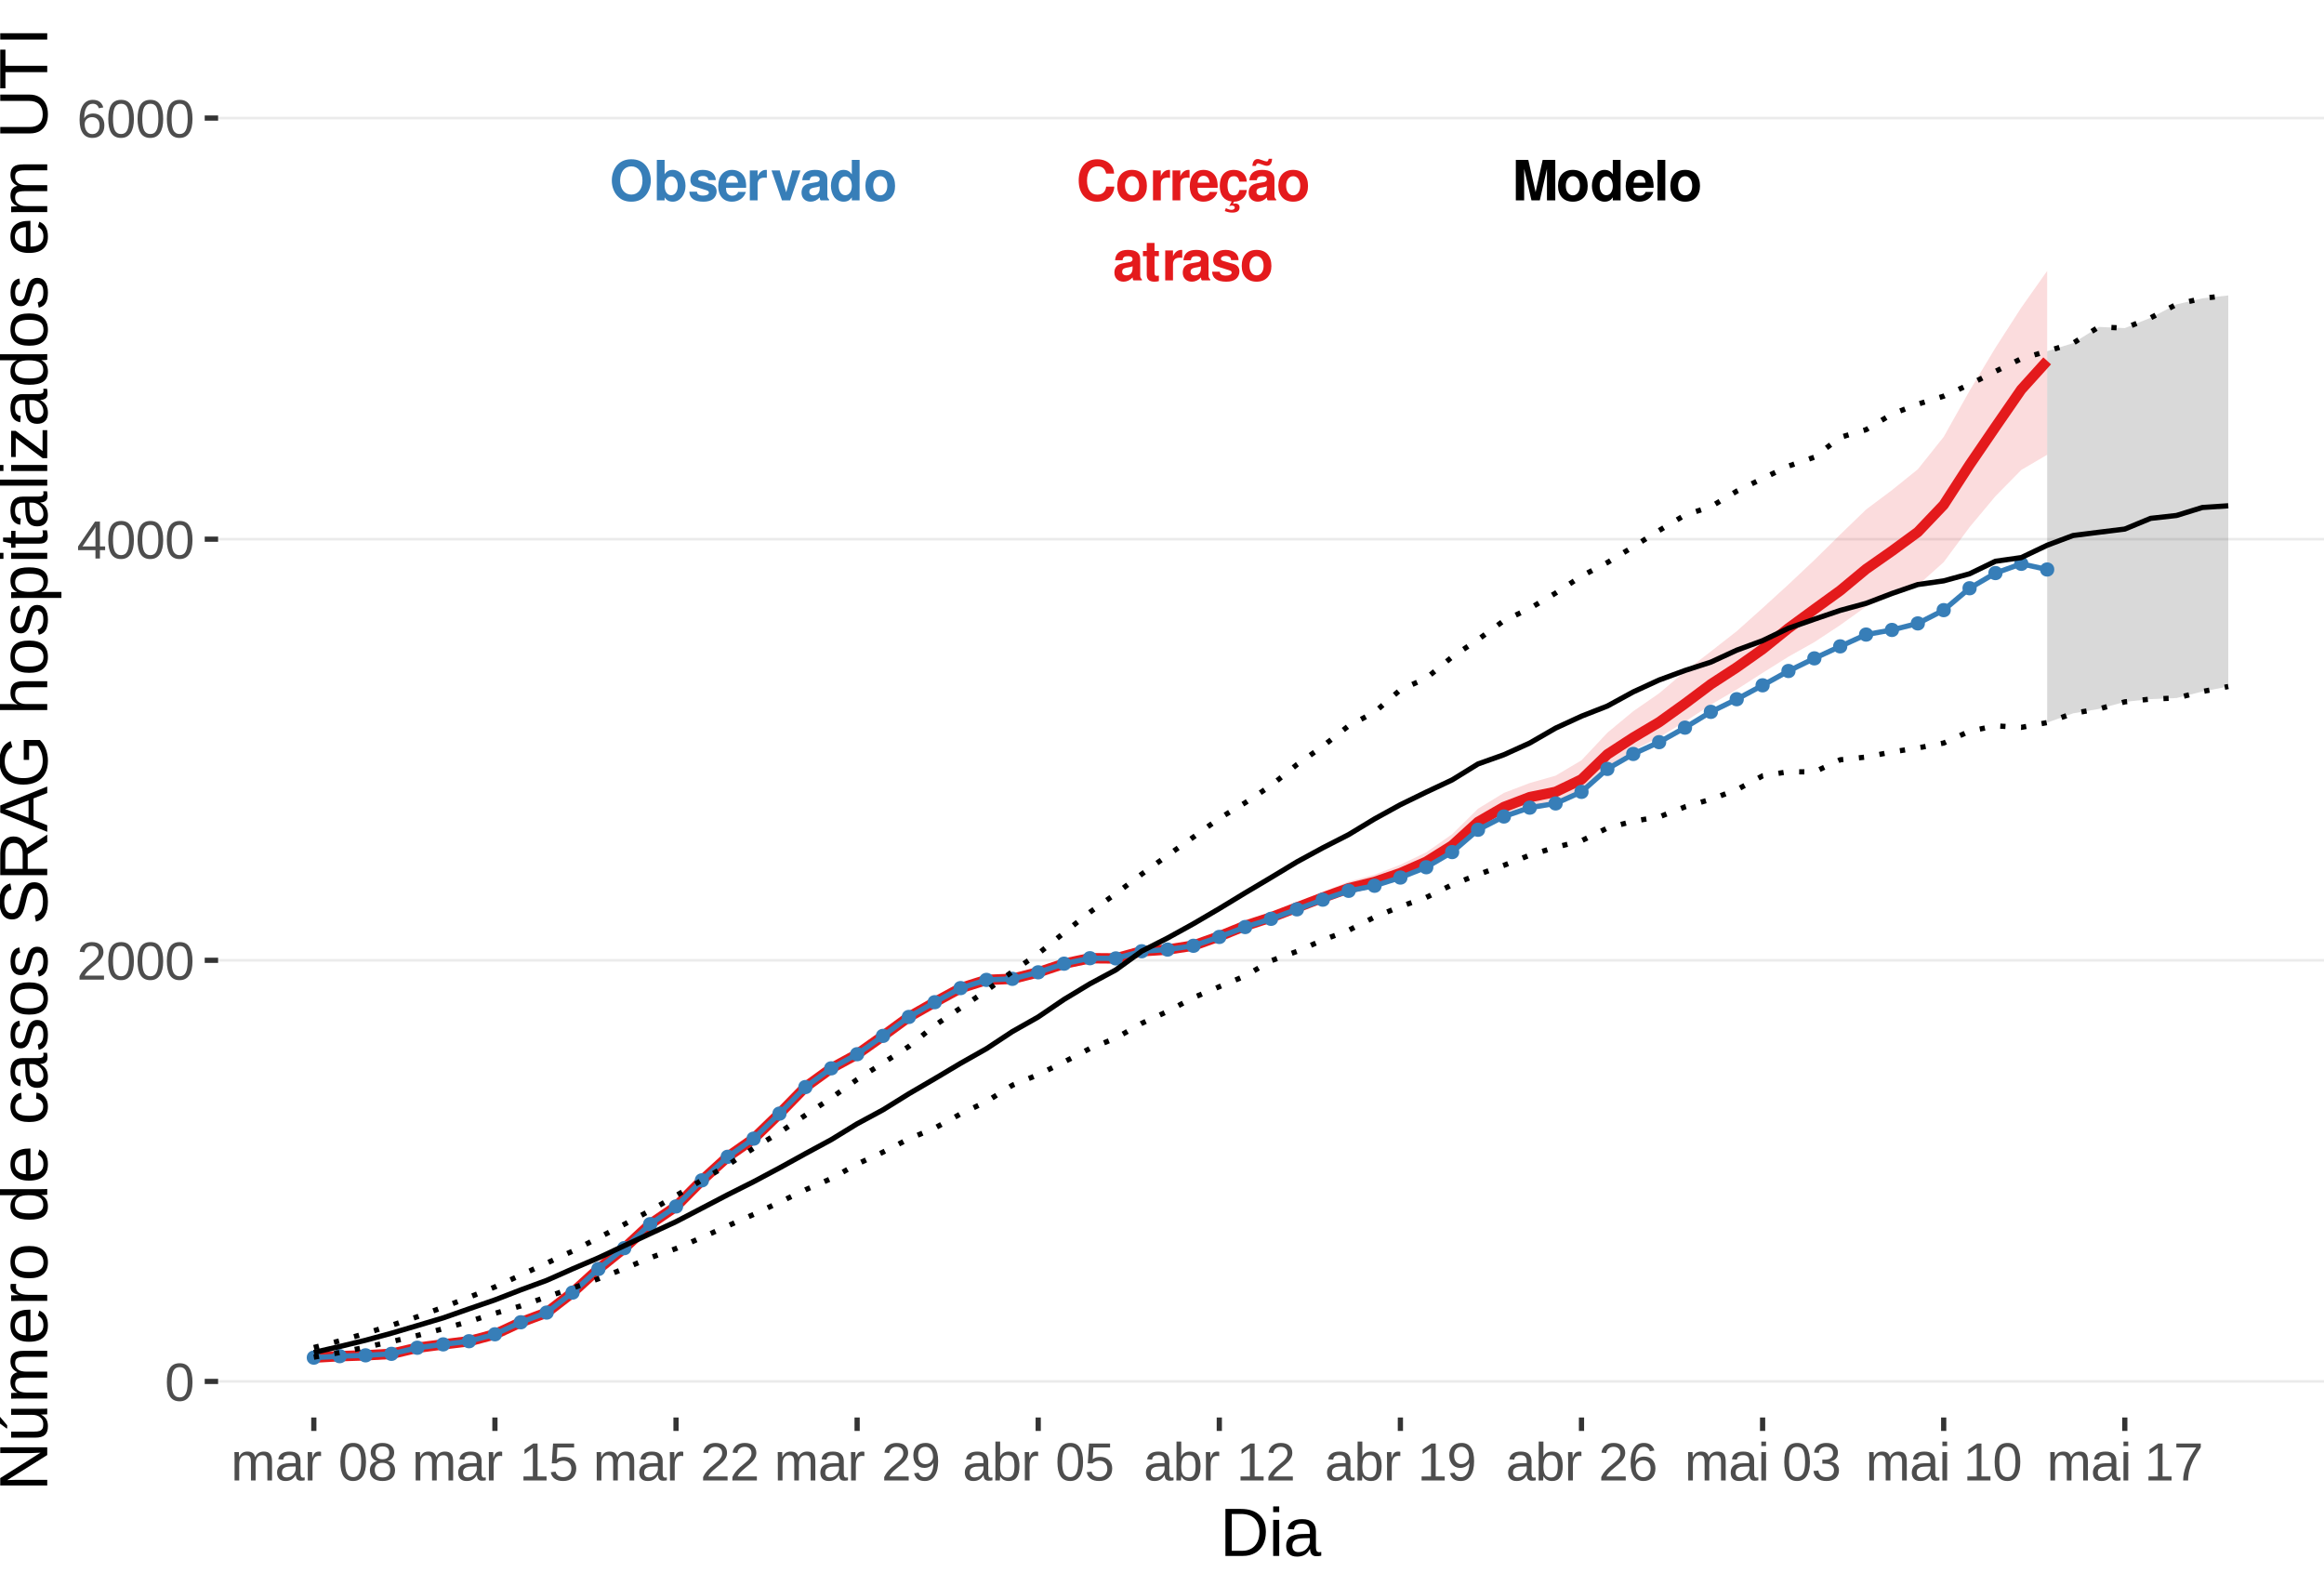 <?xml version="1.0" encoding="UTF-8"?>
<svg xmlns="http://www.w3.org/2000/svg" xmlns:xlink="http://www.w3.org/1999/xlink" width="476pt" height="322pt" viewBox="0 0 476 322" version="1.1">
<defs>
<g>
<symbol overflow="visible" id="glyph0-0">
<path style="stroke:none;" d=""/>
</symbol>
<symbol overflow="visible" id="glyph0-1">
<path style="stroke:none;" d="M 7.75 -5.484 C 7.703 -6.203 7.547 -6.656 7.203 -7.125 C 6.562 -7.969 5.547 -8.422 4.297 -8.422 C 1.953 -8.422 0.5 -6.75 0.5 -4.078 C 0.5 -1.406 1.938 0.266 4.25 0.266 C 6.328 0.266 7.688 -0.938 7.797 -2.828 L 6.125 -2.828 C 6.016 -1.781 5.359 -1.172 4.297 -1.172 C 2.984 -1.172 2.203 -2.234 2.203 -4.047 C 2.203 -5.875 3.016 -6.969 4.359 -6.969 C 5.344 -6.969 5.906 -6.5 6.125 -5.484 Z M 7.75 -5.484 "/>
</symbol>
<symbol overflow="visible" id="glyph0-2">
<path style="stroke:none;" d="M 3.422 -6.25 C 1.547 -6.25 0.391 -5 0.391 -2.984 C 0.391 -0.969 1.547 0.266 3.438 0.266 C 5.312 0.266 6.469 -0.969 6.469 -2.953 C 6.469 -5.031 5.344 -6.25 3.422 -6.25 Z M 3.438 -4.953 C 4.312 -4.953 4.875 -4.172 4.875 -2.969 C 4.875 -1.812 4.281 -1.031 3.438 -1.031 C 2.578 -1.031 1.984 -1.812 1.984 -2.984 C 1.984 -4.172 2.578 -4.953 3.438 -4.953 Z M 3.438 -4.953 "/>
</symbol>
<symbol overflow="visible" id="glyph0-3">
<path style="stroke:none;" d="M 0.719 -6.141 L 0.719 0 L 2.312 0 L 2.312 -3.266 C 2.312 -4.203 2.781 -4.656 3.703 -4.656 C 3.875 -4.656 4 -4.656 4.203 -4.625 L 4.203 -6.234 C 4.125 -6.25 4.078 -6.25 4.016 -6.25 C 3.281 -6.25 2.656 -5.766 2.312 -4.938 L 2.312 -6.141 Z M 0.719 -6.141 "/>
</symbol>
<symbol overflow="visible" id="glyph0-4">
<path style="stroke:none;" d="M 5.953 -2.578 C 5.969 -2.703 5.969 -2.766 5.969 -2.844 C 5.969 -3.453 5.875 -4.031 5.734 -4.453 C 5.328 -5.578 4.328 -6.25 3.094 -6.25 C 1.328 -6.25 0.25 -4.969 0.25 -2.906 C 0.25 -0.938 1.312 0.266 3.062 0.266 C 4.438 0.266 5.547 -0.516 5.906 -1.734 L 4.328 -1.734 C 4.141 -1.234 3.703 -0.953 3.109 -0.953 C 2.656 -0.953 2.297 -1.156 2.062 -1.484 C 1.922 -1.719 1.859 -1.984 1.844 -2.578 Z M 1.859 -3.625 C 1.969 -4.578 2.359 -5.031 3.078 -5.031 C 3.797 -5.031 4.234 -4.531 4.312 -3.625 Z M 1.859 -3.625 "/>
</symbol>
<symbol overflow="visible" id="glyph0-5">
<path style="stroke:none;" d="M 3.312 0.266 C 4.734 0.266 5.812 -0.703 5.938 -2.125 L 4.406 -2.125 C 4.219 -1.328 3.906 -1.031 3.281 -1.031 C 2.938 -1.031 2.594 -1.156 2.406 -1.391 C 2.141 -1.719 1.984 -2.312 1.984 -2.953 C 1.984 -3.531 2.094 -4.078 2.281 -4.438 C 2.469 -4.781 2.828 -4.953 3.281 -4.953 C 3.922 -4.953 4.234 -4.656 4.406 -3.844 L 5.938 -3.844 C 5.828 -5.344 4.828 -6.25 3.281 -6.25 C 1.438 -6.25 0.391 -5.047 0.391 -2.953 C 0.391 -1.078 1.25 0.031 2.828 0.234 L 2.328 1.203 C 2.547 1.109 2.672 1.062 2.891 1.062 C 3.234 1.062 3.469 1.234 3.469 1.469 C 3.469 1.734 3.188 1.938 2.828 1.938 C 2.5 1.938 2.203 1.859 1.641 1.594 L 1.422 2.188 C 2.125 2.438 2.484 2.5 2.984 2.5 C 3.938 2.5 4.453 2.125 4.453 1.438 C 4.453 0.938 4.125 0.641 3.578 0.641 C 3.406 0.641 3.266 0.656 3.109 0.719 Z M 3.312 0.266 "/>
</symbol>
<symbol overflow="visible" id="glyph0-6">
<path style="stroke:none;" d="M 5.953 -0.188 C 5.688 -0.453 5.594 -0.641 5.594 -0.938 L 5.594 -4.359 C 5.594 -5.609 4.75 -6.25 3.078 -6.25 C 1.422 -6.25 0.562 -5.547 0.453 -4.125 L 1.984 -4.125 C 2.062 -4.75 2.328 -4.953 3.109 -4.953 C 3.734 -4.953 4.031 -4.75 4.031 -4.344 C 4.031 -4.141 3.938 -3.969 3.766 -3.875 C 3.547 -3.75 3.547 -3.75 2.766 -3.625 L 2.125 -3.516 C 0.906 -3.312 0.312 -2.688 0.312 -1.578 C 0.312 -0.484 1.062 0.266 2.188 0.266 C 2.859 0.266 3.484 -0.016 4.047 -0.609 C 4.047 -0.297 4.078 -0.188 4.234 0 L 5.953 0 Z M 4.031 -2.469 C 4.031 -1.547 3.578 -1.031 2.781 -1.031 C 2.234 -1.031 1.906 -1.312 1.906 -1.766 C 1.906 -2.234 2.156 -2.469 2.828 -2.609 L 3.359 -2.703 C 3.781 -2.781 3.859 -2.812 4.031 -2.906 Z M 4.406 -8.516 C 4.359 -8.156 4.219 -7.969 3.984 -7.969 C 3.906 -7.969 3.672 -8.016 3.609 -8.047 L 2.781 -8.328 C 2.375 -8.469 2.359 -8.469 2.156 -8.469 C 1.531 -8.469 1.125 -7.953 1.078 -7.062 L 1.797 -7.062 C 1.859 -7.422 1.984 -7.578 2.25 -7.578 C 2.359 -7.578 2.469 -7.547 2.594 -7.5 L 3.406 -7.219 C 3.641 -7.125 3.859 -7.078 4.031 -7.078 C 4.703 -7.078 5.062 -7.547 5.109 -8.516 Z M 4.406 -8.516 "/>
</symbol>
<symbol overflow="visible" id="glyph0-7">
<path style="stroke:none;" d="M 5.953 -0.188 C 5.688 -0.453 5.594 -0.641 5.594 -0.938 L 5.594 -4.359 C 5.594 -5.609 4.75 -6.25 3.078 -6.25 C 1.422 -6.25 0.562 -5.547 0.453 -4.125 L 1.984 -4.125 C 2.062 -4.75 2.328 -4.953 3.109 -4.953 C 3.734 -4.953 4.031 -4.75 4.031 -4.344 C 4.031 -4.141 3.938 -3.969 3.766 -3.875 C 3.547 -3.75 3.547 -3.75 2.766 -3.625 L 2.125 -3.516 C 0.906 -3.312 0.312 -2.688 0.312 -1.578 C 0.312 -0.484 1.062 0.266 2.188 0.266 C 2.859 0.266 3.484 -0.016 4.047 -0.609 C 4.047 -0.297 4.078 -0.188 4.234 0 L 5.953 0 Z M 4.031 -2.469 C 4.031 -1.547 3.578 -1.031 2.781 -1.031 C 2.234 -1.031 1.906 -1.312 1.906 -1.766 C 1.906 -2.234 2.156 -2.469 2.828 -2.609 L 3.359 -2.703 C 3.781 -2.781 3.859 -2.812 4.031 -2.906 Z M 4.031 -2.469 "/>
</symbol>
<symbol overflow="visible" id="glyph0-8">
<path style="stroke:none;" d="M 3.422 -6.016 L 2.531 -6.016 L 2.531 -7.672 L 0.938 -7.672 L 0.938 -6.016 L 0.156 -6.016 L 0.156 -4.953 L 0.938 -4.953 L 0.938 -1.188 C 0.938 -0.219 1.453 0.266 2.5 0.266 C 2.859 0.266 3.125 0.234 3.422 0.141 L 3.422 -0.984 C 3.266 -0.953 3.188 -0.938 3.062 -0.938 C 2.641 -0.938 2.531 -1.062 2.531 -1.609 L 2.531 -4.953 L 3.422 -4.953 Z M 3.422 -6.016 "/>
</symbol>
<symbol overflow="visible" id="glyph0-9">
<path style="stroke:none;" d="M 5.75 -4.156 C 5.719 -5.453 4.719 -6.25 3.078 -6.25 C 1.516 -6.25 0.547 -5.453 0.547 -4.203 C 0.547 -3.781 0.672 -3.438 0.891 -3.203 C 1.109 -2.984 1.297 -2.875 1.891 -2.688 L 3.781 -2.094 C 4.188 -1.969 4.328 -1.844 4.328 -1.594 C 4.328 -1.219 3.875 -0.984 3.141 -0.984 C 2.719 -0.984 2.406 -1.062 2.203 -1.203 C 2.031 -1.328 1.953 -1.453 1.891 -1.781 L 0.328 -1.781 C 0.375 -0.438 1.359 0.266 3.234 0.266 C 4.078 0.266 4.734 0.078 5.188 -0.281 C 5.641 -0.641 5.922 -1.219 5.922 -1.812 C 5.922 -2.609 5.516 -3.125 4.703 -3.359 L 2.703 -3.953 C 2.25 -4.078 2.141 -4.172 2.141 -4.422 C 2.141 -4.766 2.5 -5 3.062 -5 C 3.828 -5 4.203 -4.719 4.203 -4.156 Z M 5.75 -4.156 "/>
</symbol>
<symbol overflow="visible" id="glyph0-10">
<path style="stroke:none;" d="M 2.453 -6.469 L 3.953 0 L 5.656 0 L 7.125 -6.469 L 7.125 0 L 8.828 0 L 8.828 -8.297 L 6.25 -8.297 L 4.797 -1.688 L 3.297 -8.297 L 0.75 -8.297 L 0.75 0 L 2.453 0 Z M 2.453 -6.469 "/>
</symbol>
<symbol overflow="visible" id="glyph0-11">
<path style="stroke:none;" d="M 4.609 0 L 6.203 0 L 6.203 -8.297 L 4.609 -8.297 L 4.609 -5.344 C 4.203 -5.953 3.688 -6.25 2.906 -6.25 C 1.438 -6.25 0.328 -4.828 0.328 -2.984 C 0.328 -2.156 0.578 -1.312 0.984 -0.719 C 1.406 -0.109 2.156 0.266 2.906 0.266 C 3.688 0.266 4.203 -0.016 4.609 -0.625 Z M 3.266 -4.906 C 4.078 -4.906 4.609 -4.141 4.609 -2.953 C 4.609 -1.844 4.062 -1.062 3.266 -1.062 C 2.469 -1.062 1.922 -1.859 1.922 -2.984 C 1.922 -4.125 2.469 -4.906 3.266 -4.906 Z M 3.266 -4.906 "/>
</symbol>
<symbol overflow="visible" id="glyph0-12">
<path style="stroke:none;" d="M 2.359 -8.297 L 0.766 -8.297 L 0.766 0 L 2.359 0 Z M 2.359 -8.297 "/>
</symbol>
<symbol overflow="visible" id="glyph0-13">
<path style="stroke:none;" d="M 4.438 -8.422 C 3.281 -8.422 2.328 -8.047 1.609 -7.281 C 0.875 -6.484 0.453 -5.328 0.453 -4.078 C 0.453 -2.844 0.875 -1.672 1.609 -0.891 C 2.328 -0.109 3.266 0.266 4.453 0.266 C 5.625 0.266 6.562 -0.109 7.281 -0.891 C 8 -1.656 8.438 -2.859 8.438 -4.031 C 8.438 -5.328 8.016 -6.5 7.281 -7.281 C 6.547 -8.062 5.641 -8.422 4.438 -8.422 Z M 4.453 -6.969 C 5.844 -6.969 6.734 -5.828 6.734 -4.031 C 6.734 -2.328 5.812 -1.188 4.453 -1.188 C 3.062 -1.188 2.156 -2.328 2.156 -4.078 C 2.156 -5.828 3.062 -6.969 4.453 -6.969 Z M 4.453 -6.969 "/>
</symbol>
<symbol overflow="visible" id="glyph0-14">
<path style="stroke:none;" d="M 0.672 -8.297 L 0.672 0 L 2.266 0 L 2.266 -0.625 C 2.656 -0.016 3.188 0.266 3.953 0.266 C 5.422 0.266 6.547 -1.141 6.547 -2.984 C 6.547 -3.828 6.297 -4.656 5.875 -5.25 C 5.453 -5.859 4.703 -6.25 3.953 -6.25 C 3.188 -6.25 2.656 -5.953 2.266 -5.344 L 2.266 -8.297 Z M 3.609 -4.906 C 4.391 -4.906 4.953 -4.125 4.953 -2.984 C 4.953 -1.859 4.406 -1.062 3.609 -1.062 C 2.797 -1.062 2.266 -1.828 2.266 -3.016 C 2.266 -4.141 2.812 -4.906 3.609 -4.906 Z M 3.609 -4.906 "/>
</symbol>
<symbol overflow="visible" id="glyph0-15">
<path style="stroke:none;" d="M 3.984 0 L 6.094 -6.141 L 4.406 -6.141 L 3.172 -1.656 L 1.844 -6.141 L 0.156 -6.141 L 2.312 0 Z M 3.984 0 "/>
</symbol>
<symbol overflow="visible" id="glyph1-0">
<path style="stroke:none;" d="M 1.094 -7.562 L 7.141 -7.562 L 7.141 0 L 1.094 0 Z M 1.516 -7.156 L 1.516 -0.406 L 6.734 -0.406 L 6.734 -7.156 Z M 1.516 -7.156 "/>
</symbol>
<symbol overflow="visible" id="glyph1-1">
<path style="stroke:none;" d="M 5.688 -3.781 C 5.688 -2.52 5.461 -1.555 5.016 -0.891 C 4.566 -0.223 3.91 0.109 3.047 0.109 C 2.172 0.109 1.516 -0.219 1.078 -0.875 C 0.648 -1.539 0.438 -2.508 0.438 -3.781 C 0.438 -5.082 0.645 -6.055 1.062 -6.703 C 1.488 -7.359 2.16 -7.688 3.078 -7.688 C 3.973 -7.688 4.629 -7.359 5.047 -6.703 C 5.473 -6.047 5.688 -5.07 5.688 -3.781 Z M 4.703 -3.781 C 4.703 -4.875 4.578 -5.664 4.328 -6.156 C 4.078 -6.645 3.66 -6.891 3.078 -6.891 C 2.484 -6.891 2.055 -6.648 1.797 -6.172 C 1.535 -5.691 1.406 -4.895 1.406 -3.781 C 1.406 -2.707 1.535 -1.922 1.797 -1.422 C 2.066 -0.93 2.488 -0.688 3.062 -0.688 C 3.625 -0.688 4.035 -0.938 4.297 -1.438 C 4.566 -1.945 4.703 -2.727 4.703 -3.781 Z M 4.703 -3.781 "/>
</symbol>
<symbol overflow="visible" id="glyph1-2">
<path style="stroke:none;" d="M 0.547 0 L 0.547 -0.688 C 0.734 -1.102 0.957 -1.469 1.219 -1.781 C 1.477 -2.102 1.754 -2.395 2.047 -2.656 C 2.336 -2.914 2.625 -3.156 2.906 -3.375 C 3.195 -3.602 3.457 -3.828 3.688 -4.047 C 3.914 -4.273 4.098 -4.508 4.234 -4.75 C 4.379 -4.988 4.453 -5.266 4.453 -5.578 C 4.453 -5.992 4.328 -6.316 4.078 -6.547 C 3.836 -6.773 3.504 -6.891 3.078 -6.891 C 2.66 -6.891 2.316 -6.773 2.047 -6.547 C 1.785 -6.328 1.629 -6.016 1.578 -5.609 L 0.594 -5.703 C 0.664 -6.305 0.922 -6.785 1.359 -7.141 C 1.805 -7.504 2.379 -7.688 3.078 -7.688 C 3.836 -7.688 4.422 -7.504 4.828 -7.141 C 5.242 -6.773 5.453 -6.266 5.453 -5.609 C 5.453 -5.316 5.383 -5.023 5.25 -4.734 C 5.113 -4.441 4.91 -4.148 4.641 -3.859 C 4.379 -3.566 3.875 -3.117 3.125 -2.516 C 2.719 -2.18 2.391 -1.879 2.141 -1.609 C 1.898 -1.336 1.723 -1.078 1.609 -0.828 L 5.562 -0.828 L 5.562 0 Z M 0.547 0 "/>
</symbol>
<symbol overflow="visible" id="glyph1-3">
<path style="stroke:none;" d="M 4.734 -1.719 L 4.734 0 L 3.812 0 L 3.812 -1.719 L 0.25 -1.719 L 0.25 -2.469 L 3.719 -7.562 L 4.734 -7.562 L 4.734 -2.469 L 5.797 -2.469 L 5.797 -1.719 Z M 3.812 -6.484 C 3.812 -6.461 3.766 -6.363 3.672 -6.188 C 3.578 -6.02 3.504 -5.906 3.453 -5.844 L 1.516 -2.984 L 1.234 -2.578 L 1.141 -2.469 L 3.812 -2.469 Z M 3.812 -6.484 "/>
</symbol>
<symbol overflow="visible" id="glyph1-4">
<path style="stroke:none;" d="M 5.641 -2.469 C 5.641 -1.676 5.422 -1.047 4.984 -0.578 C 4.547 -0.117 3.945 0.109 3.188 0.109 C 2.332 0.109 1.68 -0.207 1.234 -0.844 C 0.785 -1.477 0.562 -2.398 0.562 -3.609 C 0.562 -4.922 0.797 -5.926 1.266 -6.625 C 1.734 -7.332 2.398 -7.688 3.266 -7.688 C 4.41 -7.688 5.129 -7.172 5.422 -6.141 L 4.5 -5.969 C 4.312 -6.582 3.895 -6.891 3.25 -6.891 C 2.695 -6.891 2.27 -6.633 1.969 -6.125 C 1.664 -5.613 1.516 -4.867 1.516 -3.891 C 1.691 -4.223 1.938 -4.473 2.25 -4.641 C 2.57 -4.805 2.941 -4.891 3.359 -4.891 C 4.055 -4.891 4.609 -4.672 5.016 -4.234 C 5.43 -3.797 5.641 -3.207 5.641 -2.469 Z M 4.656 -2.438 C 4.656 -2.977 4.52 -3.395 4.25 -3.688 C 3.977 -3.988 3.602 -4.141 3.125 -4.141 C 2.676 -4.141 2.312 -4.008 2.031 -3.75 C 1.75 -3.488 1.609 -3.129 1.609 -2.672 C 1.609 -2.078 1.754 -1.594 2.047 -1.219 C 2.336 -0.852 2.707 -0.672 3.156 -0.672 C 3.625 -0.672 3.988 -0.828 4.25 -1.141 C 4.52 -1.453 4.656 -1.883 4.656 -2.438 Z M 4.656 -2.438 "/>
</symbol>
<symbol overflow="visible" id="glyph1-5">
<path style="stroke:none;" d="M 4.125 0 L 4.125 -3.688 C 4.125 -4.25 4.047 -4.633 3.891 -4.844 C 3.734 -5.062 3.457 -5.172 3.062 -5.172 C 2.645 -5.172 2.316 -5.016 2.078 -4.703 C 1.836 -4.391 1.719 -3.945 1.719 -3.375 L 1.719 0 L 0.766 0 L 0.766 -4.578 C 0.766 -5.254 0.754 -5.664 0.734 -5.812 L 1.641 -5.812 C 1.648 -5.789 1.656 -5.738 1.656 -5.656 C 1.656 -5.582 1.656 -5.492 1.656 -5.391 C 1.664 -5.297 1.676 -5.102 1.688 -4.812 L 1.703 -4.812 C 1.91 -5.227 2.145 -5.516 2.406 -5.672 C 2.676 -5.836 3.008 -5.922 3.406 -5.922 C 3.844 -5.922 4.188 -5.832 4.438 -5.656 C 4.695 -5.477 4.879 -5.195 4.984 -4.812 L 5 -4.812 C 5.195 -5.207 5.438 -5.488 5.719 -5.656 C 6.008 -5.832 6.352 -5.922 6.75 -5.922 C 7.344 -5.922 7.77 -5.758 8.031 -5.438 C 8.301 -5.125 8.438 -4.602 8.438 -3.875 L 8.438 0 L 7.484 0 L 7.484 -3.688 C 7.484 -4.25 7.406 -4.633 7.25 -4.844 C 7.094 -5.062 6.816 -5.172 6.422 -5.172 C 5.992 -5.172 5.66 -5.016 5.422 -4.703 C 5.191 -4.391 5.078 -3.945 5.078 -3.375 L 5.078 0 Z M 4.125 0 "/>
</symbol>
<symbol overflow="visible" id="glyph1-6">
<path style="stroke:none;" d="M 2.219 0.109 C 1.633 0.109 1.195 -0.039 0.906 -0.344 C 0.613 -0.656 0.469 -1.082 0.469 -1.625 C 0.469 -2.227 0.664 -2.688 1.062 -3 C 1.457 -3.32 2.094 -3.5 2.969 -3.531 L 4.281 -3.547 L 4.281 -3.859 C 4.281 -4.336 4.176 -4.676 3.969 -4.875 C 3.77 -5.082 3.457 -5.188 3.031 -5.188 C 2.602 -5.188 2.289 -5.113 2.094 -4.969 C 1.895 -4.82 1.773 -4.586 1.734 -4.266 L 0.719 -4.344 C 0.883 -5.395 1.664 -5.922 3.062 -5.922 C 3.789 -5.922 4.336 -5.754 4.703 -5.422 C 5.078 -5.086 5.266 -4.602 5.266 -3.969 L 5.266 -1.469 C 5.266 -1.176 5.301 -0.957 5.375 -0.812 C 5.445 -0.664 5.586 -0.594 5.797 -0.594 C 5.891 -0.594 6 -0.609 6.125 -0.641 L 6.125 -0.031 C 5.875 0.02 5.625 0.047 5.375 0.047 C 5.008 0.047 4.742 -0.047 4.578 -0.234 C 4.422 -0.422 4.332 -0.711 4.312 -1.109 L 4.281 -1.109 C 4.031 -0.672 3.738 -0.359 3.406 -0.172 C 3.082 0.016 2.688 0.109 2.219 0.109 Z M 2.438 -0.625 C 2.789 -0.625 3.102 -0.703 3.375 -0.859 C 3.656 -1.016 3.875 -1.234 4.031 -1.516 C 4.195 -1.797 4.281 -2.086 4.281 -2.391 L 4.281 -2.875 L 3.219 -2.844 C 2.77 -2.844 2.426 -2.797 2.188 -2.703 C 1.957 -2.617 1.781 -2.488 1.656 -2.312 C 1.531 -2.133 1.469 -1.898 1.469 -1.609 C 1.469 -1.297 1.551 -1.051 1.719 -0.875 C 1.883 -0.707 2.125 -0.625 2.438 -0.625 Z M 2.438 -0.625 "/>
</symbol>
<symbol overflow="visible" id="glyph1-7">
<path style="stroke:none;" d="M 0.766 0 L 0.766 -4.453 C 0.766 -4.867 0.754 -5.32 0.734 -5.812 L 1.641 -5.812 C 1.672 -5.156 1.688 -4.758 1.688 -4.625 L 1.703 -4.625 C 1.859 -5.125 2.035 -5.461 2.234 -5.641 C 2.441 -5.828 2.727 -5.922 3.094 -5.922 C 3.219 -5.922 3.348 -5.898 3.484 -5.859 L 3.484 -4.984 C 3.348 -5.016 3.176 -5.031 2.969 -5.031 C 2.562 -5.031 2.254 -4.859 2.047 -4.516 C 1.836 -4.172 1.734 -3.676 1.734 -3.031 L 1.734 0 Z M 0.766 0 "/>
</symbol>
<symbol overflow="visible" id="glyph1-8">
<path style="stroke:none;" d=""/>
</symbol>
<symbol overflow="visible" id="glyph1-9">
<path style="stroke:none;" d="M 5.641 -2.109 C 5.641 -1.41 5.414 -0.863 4.969 -0.469 C 4.531 -0.082 3.895 0.109 3.062 0.109 C 2.25 0.109 1.613 -0.082 1.156 -0.469 C 0.707 -0.852 0.484 -1.395 0.484 -2.094 C 0.484 -2.594 0.625 -3.008 0.906 -3.344 C 1.188 -3.676 1.547 -3.879 1.984 -3.953 L 1.984 -3.984 C 1.578 -4.078 1.254 -4.285 1.016 -4.609 C 0.773 -4.93 0.656 -5.305 0.656 -5.734 C 0.656 -6.316 0.867 -6.785 1.297 -7.141 C 1.734 -7.504 2.316 -7.688 3.047 -7.688 C 3.785 -7.688 4.367 -7.508 4.797 -7.156 C 5.234 -6.801 5.453 -6.328 5.453 -5.734 C 5.453 -5.297 5.332 -4.914 5.094 -4.594 C 4.852 -4.27 4.523 -4.066 4.109 -3.984 L 4.109 -3.969 C 4.586 -3.883 4.961 -3.676 5.234 -3.344 C 5.504 -3.02 5.641 -2.609 5.641 -2.109 Z M 4.453 -5.672 C 4.453 -6.535 3.984 -6.969 3.047 -6.969 C 2.586 -6.969 2.238 -6.859 2 -6.641 C 1.758 -6.422 1.641 -6.098 1.641 -5.672 C 1.641 -5.242 1.758 -4.914 2 -4.688 C 2.25 -4.457 2.598 -4.344 3.047 -4.344 C 3.504 -4.344 3.852 -4.445 4.094 -4.656 C 4.332 -4.863 4.453 -5.203 4.453 -5.672 Z M 4.641 -2.203 C 4.641 -2.672 4.5 -3.023 4.219 -3.266 C 3.938 -3.504 3.547 -3.625 3.047 -3.625 C 2.547 -3.625 2.16 -3.492 1.891 -3.234 C 1.617 -2.984 1.484 -2.633 1.484 -2.188 C 1.484 -1.145 2.016 -0.625 3.078 -0.625 C 3.598 -0.625 3.988 -0.75 4.25 -1 C 4.508 -1.25 4.641 -1.648 4.641 -2.203 Z M 4.641 -2.203 "/>
</symbol>
<symbol overflow="visible" id="glyph1-10">
<path style="stroke:none;" d="M 0.844 0 L 0.844 -0.828 L 2.766 -0.828 L 2.766 -6.641 L 1.062 -5.422 L 1.062 -6.344 L 2.844 -7.562 L 3.734 -7.562 L 3.734 -0.828 L 5.578 -0.828 L 5.578 0 Z M 0.844 0 "/>
</symbol>
<symbol overflow="visible" id="glyph1-11">
<path style="stroke:none;" d="M 5.656 -2.469 C 5.656 -1.664 5.414 -1.035 4.938 -0.578 C 4.469 -0.117 3.812 0.109 2.969 0.109 C 2.258 0.109 1.688 -0.039 1.25 -0.344 C 0.82 -0.656 0.551 -1.102 0.438 -1.688 L 1.422 -1.812 C 1.617 -1.062 2.141 -0.688 2.984 -0.688 C 3.504 -0.688 3.91 -0.844 4.203 -1.156 C 4.504 -1.469 4.656 -1.895 4.656 -2.438 C 4.656 -2.914 4.504 -3.301 4.203 -3.594 C 3.91 -3.895 3.516 -4.047 3.016 -4.047 C 2.754 -4.047 2.508 -4.004 2.281 -3.922 C 2.051 -3.836 1.828 -3.695 1.609 -3.5 L 0.656 -3.5 L 0.906 -7.562 L 5.219 -7.562 L 5.219 -6.75 L 1.797 -6.75 L 1.656 -4.344 C 2.07 -4.664 2.594 -4.828 3.219 -4.828 C 3.957 -4.828 4.547 -4.609 4.984 -4.172 C 5.43 -3.734 5.656 -3.164 5.656 -2.469 Z M 5.656 -2.469 "/>
</symbol>
<symbol overflow="visible" id="glyph1-12">
<path style="stroke:none;" d="M 5.594 -3.938 C 5.594 -2.633 5.352 -1.633 4.875 -0.938 C 4.406 -0.238 3.734 0.109 2.859 0.109 C 2.266 0.109 1.789 -0.016 1.438 -0.266 C 1.082 -0.516 0.828 -0.914 0.672 -1.469 L 1.594 -1.609 C 1.789 -0.984 2.219 -0.672 2.875 -0.672 C 3.426 -0.672 3.852 -0.926 4.156 -1.438 C 4.469 -1.957 4.629 -2.695 4.641 -3.656 C 4.492 -3.332 4.25 -3.07 3.906 -2.875 C 3.562 -2.676 3.18 -2.578 2.766 -2.578 C 2.078 -2.578 1.531 -2.812 1.125 -3.281 C 0.719 -3.75 0.516 -4.367 0.516 -5.141 C 0.516 -5.93 0.734 -6.551 1.172 -7 C 1.617 -7.457 2.238 -7.688 3.031 -7.688 C 3.875 -7.688 4.508 -7.375 4.938 -6.75 C 5.375 -6.125 5.594 -5.188 5.594 -3.938 Z M 4.547 -4.875 C 4.547 -5.477 4.406 -5.961 4.125 -6.328 C 3.844 -6.703 3.469 -6.891 3 -6.891 C 2.531 -6.891 2.16 -6.734 1.891 -6.422 C 1.629 -6.109 1.5 -5.68 1.5 -5.141 C 1.5 -4.586 1.629 -4.148 1.891 -3.828 C 2.16 -3.504 2.523 -3.344 2.984 -3.344 C 3.266 -3.344 3.523 -3.406 3.766 -3.531 C 4.004 -3.664 4.191 -3.848 4.328 -4.078 C 4.473 -4.305 4.547 -4.57 4.547 -4.875 Z M 4.547 -4.875 "/>
</symbol>
<symbol overflow="visible" id="glyph1-13">
<path style="stroke:none;" d="M 5.656 -2.938 C 5.656 -0.906 4.941 0.109 3.516 0.109 C 3.078 0.109 2.711 0.031 2.422 -0.125 C 2.129 -0.289 1.891 -0.551 1.703 -0.906 C 1.703 -0.789 1.691 -0.617 1.672 -0.391 C 1.66 -0.16 1.648 -0.031 1.641 0 L 0.703 0 C 0.723 -0.195 0.734 -0.598 0.734 -1.203 L 0.734 -7.969 L 1.703 -7.969 L 1.703 -5.703 C 1.703 -5.461 1.695 -5.188 1.688 -4.875 L 1.703 -4.875 C 1.891 -5.25 2.129 -5.516 2.422 -5.672 C 2.711 -5.836 3.078 -5.922 3.516 -5.922 C 4.254 -5.922 4.797 -5.672 5.141 -5.172 C 5.484 -4.68 5.656 -3.938 5.656 -2.938 Z M 4.641 -2.906 C 4.641 -3.719 4.531 -4.297 4.312 -4.641 C 4.102 -4.992 3.754 -5.172 3.266 -5.172 C 2.723 -5.172 2.328 -4.984 2.078 -4.609 C 1.828 -4.242 1.703 -3.656 1.703 -2.844 C 1.703 -2.082 1.82 -1.52 2.062 -1.156 C 2.312 -0.789 2.711 -0.609 3.266 -0.609 C 3.742 -0.609 4.094 -0.785 4.312 -1.141 C 4.531 -1.504 4.641 -2.094 4.641 -2.906 Z M 4.641 -2.906 "/>
</symbol>
<symbol overflow="visible" id="glyph1-14">
<path style="stroke:none;" d="M 0.734 -7.047 L 0.734 -7.969 L 1.703 -7.969 L 1.703 -7.047 Z M 0.734 0 L 0.734 -5.812 L 1.703 -5.812 L 1.703 0 Z M 0.734 0 "/>
</symbol>
<symbol overflow="visible" id="glyph1-15">
<path style="stroke:none;" d="M 5.641 -2.094 C 5.641 -1.395 5.414 -0.852 4.969 -0.469 C 4.52 -0.082 3.883 0.109 3.062 0.109 C 2.301 0.109 1.691 -0.062 1.234 -0.406 C 0.773 -0.75 0.504 -1.258 0.422 -1.938 L 1.422 -2.031 C 1.547 -1.133 2.094 -0.688 3.062 -0.688 C 3.551 -0.688 3.93 -0.805 4.203 -1.047 C 4.484 -1.285 4.625 -1.645 4.625 -2.125 C 4.625 -2.531 4.461 -2.848 4.141 -3.078 C 3.828 -3.316 3.375 -3.438 2.781 -3.438 L 2.234 -3.438 L 2.234 -4.266 L 2.766 -4.266 C 3.297 -4.266 3.707 -4.379 4 -4.609 C 4.289 -4.848 4.438 -5.172 4.438 -5.578 C 4.438 -5.984 4.316 -6.301 4.078 -6.531 C 3.836 -6.77 3.484 -6.891 3.016 -6.891 C 2.586 -6.891 2.238 -6.781 1.969 -6.562 C 1.707 -6.344 1.555 -6.035 1.516 -5.641 L 0.547 -5.703 C 0.617 -6.328 0.875 -6.812 1.312 -7.156 C 1.758 -7.508 2.332 -7.688 3.031 -7.688 C 3.781 -7.688 4.363 -7.508 4.781 -7.156 C 5.207 -6.801 5.422 -6.305 5.422 -5.672 C 5.422 -5.191 5.285 -4.801 5.016 -4.5 C 4.742 -4.195 4.352 -3.992 3.844 -3.891 L 3.844 -3.859 C 4.406 -3.797 4.844 -3.602 5.156 -3.281 C 5.477 -2.969 5.641 -2.57 5.641 -2.094 Z M 5.641 -2.094 "/>
</symbol>
<symbol overflow="visible" id="glyph1-16">
<path style="stroke:none;" d="M 5.562 -6.781 C 4.789 -5.602 4.242 -4.676 3.922 -4 C 3.609 -3.332 3.367 -2.672 3.203 -2.016 C 3.047 -1.367 2.969 -0.695 2.969 0 L 1.953 0 C 1.953 -0.969 2.156 -1.984 2.562 -3.047 C 2.977 -4.117 3.664 -5.352 4.625 -6.75 L 0.562 -6.75 L 0.562 -7.562 L 5.562 -7.562 Z M 5.562 -6.781 "/>
</symbol>
<symbol overflow="visible" id="glyph2-0">
<path style="stroke:none;" d="M 1.406 -9.625 L 9.094 -9.625 L 9.094 0 L 1.406 0 Z M 1.922 -9.109 L 1.922 -0.516 L 8.578 -0.516 L 8.578 -9.109 Z M 1.922 -9.109 "/>
</symbol>
<symbol overflow="visible" id="glyph2-1">
<path style="stroke:none;" d="M 9.438 -4.922 C 9.438 -3.922 9.242 -3.047 8.859 -2.297 C 8.473 -1.555 7.922 -0.988 7.203 -0.594 C 6.492 -0.195 5.676 0 4.75 0 L 1.156 0 L 1.156 -9.625 L 4.328 -9.625 C 5.961 -9.625 7.223 -9.211 8.109 -8.391 C 8.992 -7.578 9.438 -6.422 9.438 -4.922 Z M 8.125 -4.922 C 8.125 -6.109 7.797 -7.016 7.141 -7.641 C 6.492 -8.273 5.551 -8.594 4.312 -8.594 L 2.453 -8.594 L 2.453 -1.047 L 4.594 -1.047 C 5.301 -1.047 5.922 -1.195 6.453 -1.5 C 6.992 -1.812 7.406 -2.258 7.688 -2.844 C 7.977 -3.426 8.125 -4.117 8.125 -4.922 Z M 8.125 -4.922 "/>
</symbol>
<symbol overflow="visible" id="glyph2-2">
<path style="stroke:none;" d="M 0.938 -8.969 L 0.938 -10.141 L 2.172 -10.141 L 2.172 -8.969 Z M 0.938 0 L 0.938 -7.391 L 2.172 -7.391 L 2.172 0 Z M 0.938 0 "/>
</symbol>
<symbol overflow="visible" id="glyph2-3">
<path style="stroke:none;" d="M 2.828 0.141 C 2.086 0.141 1.531 -0.055 1.156 -0.453 C 0.781 -0.848 0.594 -1.383 0.594 -2.062 C 0.594 -2.832 0.844 -3.422 1.344 -3.828 C 1.852 -4.234 2.664 -4.453 3.781 -4.484 L 5.453 -4.516 L 5.453 -4.922 C 5.453 -5.516 5.32 -5.941 5.062 -6.203 C 4.812 -6.461 4.41 -6.594 3.859 -6.594 C 3.305 -6.594 2.906 -6.5 2.656 -6.312 C 2.406 -6.125 2.254 -5.828 2.203 -5.422 L 0.922 -5.531 C 1.129 -6.863 2.117 -7.531 3.891 -7.531 C 4.816 -7.531 5.516 -7.316 5.984 -6.891 C 6.453 -6.461 6.688 -5.848 6.688 -5.047 L 6.688 -1.859 C 6.688 -1.492 6.734 -1.219 6.828 -1.031 C 6.93 -0.852 7.117 -0.766 7.391 -0.766 C 7.504 -0.766 7.633 -0.781 7.781 -0.812 L 7.781 -0.047 C 7.477 0.023 7.164 0.062 6.844 0.062 C 6.383 0.062 6.051 -0.055 5.844 -0.297 C 5.633 -0.535 5.516 -0.91 5.484 -1.422 L 5.453 -1.422 C 5.141 -0.848 4.77 -0.441 4.344 -0.203 C 3.926 0.023 3.422 0.141 2.828 0.141 Z M 3.109 -0.781 C 3.555 -0.781 3.957 -0.883 4.312 -1.094 C 4.664 -1.301 4.941 -1.582 5.141 -1.938 C 5.348 -2.289 5.453 -2.66 5.453 -3.047 L 5.453 -3.656 L 4.109 -3.625 C 3.523 -3.613 3.082 -3.551 2.781 -3.438 C 2.488 -3.332 2.258 -3.164 2.094 -2.938 C 1.938 -2.707 1.859 -2.41 1.859 -2.047 C 1.859 -1.641 1.969 -1.328 2.188 -1.109 C 2.406 -0.891 2.711 -0.781 3.109 -0.781 Z M 3.109 -0.781 "/>
</symbol>
<symbol overflow="visible" id="glyph3-0">
<path style="stroke:none;" d="M -9.625 -1.406 L -9.625 -9.094 L 0 -9.094 L 0 -1.406 Z M -9.109 -1.922 L -0.516 -1.922 L -0.516 -8.578 L -9.109 -8.578 Z M -9.109 -1.922 "/>
</symbol>
<symbol overflow="visible" id="glyph3-1">
<path style="stroke:none;" d="M 0 -7.391 L -8.203 -2.25 L -7.547 -2.281 L -6.406 -2.312 L 0 -2.312 L 0 -1.156 L -9.625 -1.156 L -9.625 -2.672 L -1.375 -7.875 C -2.27 -7.82 -2.914 -7.797 -3.312 -7.797 L -9.625 -7.797 L -9.625 -8.969 L 0 -8.969 Z M 0 -7.391 "/>
</symbol>
<symbol overflow="visible" id="glyph3-2">
<path style="stroke:none;" d="M -7.391 -2.188 L -2.703 -2.188 C -2.211 -2.188 -1.832 -2.234 -1.562 -2.328 C -1.301 -2.43 -1.109 -2.586 -0.984 -2.797 C -0.867 -3.004 -0.812 -3.312 -0.812 -3.719 C -0.812 -4.312 -1.016 -4.773 -1.422 -5.109 C -1.828 -5.453 -2.391 -5.625 -3.109 -5.625 L -7.391 -5.625 L -7.391 -6.859 L -1.578 -6.859 C -0.711 -6.859 -0.188 -6.875 0 -6.906 L 0 -5.734 C -0.02 -5.734 -0.078 -5.727 -0.172 -5.719 C -0.273 -5.719 -0.391 -5.711 -0.516 -5.703 C -0.648 -5.703 -0.898 -5.695 -1.266 -5.688 L -1.266 -5.672 C -0.754 -5.391 -0.391 -5.062 -0.172 -4.688 C 0.035 -4.312 0.141 -3.848 0.141 -3.297 C 0.141 -2.484 -0.062 -1.891 -0.469 -1.516 C -0.875 -1.141 -1.539 -0.953 -2.469 -0.953 L -7.391 -0.953 Z M -8.203 -2.844 L -8.344 -2.844 L -10.312 -4.312 L -10.312 -5.734 L -10.109 -5.734 L -8.203 -3.484 Z M -8.203 -2.844 "/>
</symbol>
<symbol overflow="visible" id="glyph3-3">
<path style="stroke:none;" d="M 0 -5.25 L -4.688 -5.25 C -5.406 -5.25 -5.898 -5.148 -6.172 -4.953 C -6.441 -4.754 -6.578 -4.398 -6.578 -3.891 C -6.578 -3.367 -6.375 -2.953 -5.969 -2.641 C -5.57 -2.336 -5.008 -2.188 -4.281 -2.188 L 0 -2.188 L 0 -0.969 L -5.812 -0.969 C -6.676 -0.969 -7.203 -0.957 -7.391 -0.938 L -7.391 -2.094 C -7.367 -2.094 -7.305 -2.094 -7.203 -2.094 C -7.109 -2.102 -6.992 -2.113 -6.859 -2.125 C -6.734 -2.133 -6.488 -2.141 -6.125 -2.141 L -6.125 -2.172 C -6.656 -2.43 -7.02 -2.734 -7.219 -3.078 C -7.426 -3.422 -7.531 -3.836 -7.531 -4.328 C -7.531 -4.891 -7.414 -5.332 -7.188 -5.656 C -6.969 -5.977 -6.613 -6.207 -6.125 -6.344 L -6.125 -6.359 C -6.625 -6.609 -6.984 -6.914 -7.203 -7.281 C -7.422 -7.645 -7.531 -8.082 -7.531 -8.594 C -7.531 -9.344 -7.328 -9.883 -6.922 -10.219 C -6.516 -10.562 -5.848 -10.734 -4.922 -10.734 L 0 -10.734 L 0 -9.516 L -4.688 -9.516 C -5.406 -9.516 -5.898 -9.414 -6.172 -9.219 C -6.441 -9.031 -6.578 -8.68 -6.578 -8.172 C -6.578 -7.629 -6.379 -7.207 -5.984 -6.906 C -5.586 -6.613 -5.02 -6.469 -4.281 -6.469 L 0 -6.469 Z M 0 -5.25 "/>
</symbol>
<symbol overflow="visible" id="glyph3-4">
<path style="stroke:none;" d="M -3.438 -1.891 C -2.594 -1.891 -1.938 -2.062 -1.469 -2.406 C -1.008 -2.758 -0.781 -3.273 -0.781 -3.953 C -0.781 -4.484 -0.883 -4.91 -1.094 -5.234 C -1.312 -5.555 -1.586 -5.773 -1.922 -5.891 L -1.609 -6.969 C -0.441 -6.52 0.141 -5.516 0.141 -3.953 C 0.141 -2.859 -0.18 -2.023 -0.828 -1.453 C -1.484 -0.879 -2.457 -0.594 -3.75 -0.594 C -4.969 -0.594 -5.898 -0.879 -6.547 -1.453 C -7.203 -2.023 -7.531 -2.844 -7.531 -3.906 C -7.531 -6.082 -6.223 -7.172 -3.609 -7.172 L -3.438 -7.172 Z M -4.375 -5.891 C -5.156 -5.828 -5.723 -5.629 -6.078 -5.297 C -6.441 -4.973 -6.625 -4.504 -6.625 -3.891 C -6.625 -3.285 -6.422 -2.805 -6.016 -2.453 C -5.617 -2.109 -5.07 -1.926 -4.375 -1.906 Z M -4.375 -5.891 "/>
</symbol>
<symbol overflow="visible" id="glyph3-5">
<path style="stroke:none;" d="M 0 -0.969 L -5.672 -0.969 C -6.191 -0.969 -6.766 -0.957 -7.391 -0.938 L -7.391 -2.094 C -6.555 -2.125 -6.055 -2.141 -5.891 -2.141 L -5.891 -2.172 C -6.523 -2.367 -6.957 -2.594 -7.188 -2.844 C -7.414 -3.102 -7.531 -3.469 -7.531 -3.938 C -7.531 -4.094 -7.508 -4.258 -7.469 -4.438 L -6.344 -4.438 C -6.383 -4.27 -6.406 -4.051 -6.406 -3.781 C -6.406 -3.27 -6.188 -2.879 -5.75 -2.609 C -5.312 -2.336 -4.68 -2.203 -3.859 -2.203 L 0 -2.203 Z M 0 -0.969 "/>
</symbol>
<symbol overflow="visible" id="glyph3-6">
<path style="stroke:none;" d="M -3.703 -7.203 C -2.41 -7.203 -1.445 -6.914 -0.812 -6.344 C -0.176 -5.77 0.141 -4.941 0.141 -3.859 C 0.141 -2.785 -0.188 -1.973 -0.844 -1.422 C -1.508 -0.867 -2.461 -0.594 -3.703 -0.594 C -6.254 -0.594 -7.531 -1.695 -7.531 -3.906 C -7.531 -5.031 -7.219 -5.859 -6.594 -6.391 C -5.977 -6.93 -5.016 -7.203 -3.703 -7.203 Z M -3.703 -5.906 C -4.723 -5.906 -5.461 -5.754 -5.922 -5.453 C -6.391 -5.148 -6.625 -4.641 -6.625 -3.922 C -6.625 -3.203 -6.383 -2.68 -5.906 -2.359 C -5.438 -2.035 -4.703 -1.875 -3.703 -1.875 C -2.734 -1.875 -2 -2.031 -1.5 -2.344 C -1.008 -2.664 -0.766 -3.164 -0.766 -3.844 C -0.766 -4.582 -1 -5.109 -1.469 -5.422 C -1.945 -5.742 -2.691 -5.906 -3.703 -5.906 Z M -3.703 -5.906 "/>
</symbol>
<symbol overflow="visible" id="glyph3-7">
<path style="stroke:none;" d=""/>
</symbol>
<symbol overflow="visible" id="glyph3-8">
<path style="stroke:none;" d="M -1.188 -5.609 C -0.719 -5.379 -0.379 -5.078 -0.172 -4.703 C 0.035 -4.328 0.141 -3.863 0.141 -3.312 C 0.141 -2.375 -0.172 -1.688 -0.797 -1.25 C -1.43 -0.812 -2.391 -0.594 -3.672 -0.594 C -6.242 -0.594 -7.531 -1.5 -7.531 -3.312 C -7.531 -3.875 -7.426 -4.336 -7.219 -4.703 C -7.02 -5.078 -6.695 -5.379 -6.25 -5.609 L -6.25 -5.625 L -7.078 -5.609 L -10.141 -5.609 L -10.141 -6.844 L -1.531 -6.844 C -0.758 -6.844 -0.25 -6.859 0 -6.891 L 0 -5.703 C -0.07 -5.691 -0.238 -5.676 -0.5 -5.656 C -0.77 -5.645 -1 -5.641 -1.188 -5.641 Z M -3.703 -1.875 C -2.672 -1.875 -1.93 -2.008 -1.484 -2.281 C -1.035 -2.562 -0.812 -3.008 -0.812 -3.625 C -0.812 -4.32 -1.051 -4.828 -1.531 -5.141 C -2.02 -5.453 -2.77 -5.609 -3.781 -5.609 C -4.758 -5.609 -5.477 -5.453 -5.938 -5.141 C -6.395 -4.828 -6.625 -4.328 -6.625 -3.641 C -6.625 -3.016 -6.395 -2.562 -5.938 -2.281 C -5.477 -2.008 -4.734 -1.875 -3.703 -1.875 Z M -3.703 -1.875 "/>
</symbol>
<symbol overflow="visible" id="glyph3-9">
<path style="stroke:none;" d="M -3.734 -1.875 C -2.742 -1.875 -2.008 -2.031 -1.531 -2.344 C -1.062 -2.656 -0.828 -3.125 -0.828 -3.75 C -0.828 -4.188 -0.945 -4.551 -1.188 -4.844 C -1.426 -5.133 -1.789 -5.316 -2.281 -5.391 L -2.203 -6.625 C -1.492 -6.531 -0.926 -6.227 -0.5 -5.719 C -0.07 -5.207 0.141 -4.562 0.141 -3.781 C 0.141 -2.75 -0.188 -1.957 -0.844 -1.406 C -1.5 -0.863 -2.453 -0.594 -3.703 -0.594 C -4.953 -0.594 -5.898 -0.863 -6.547 -1.406 C -7.203 -1.957 -7.531 -2.742 -7.531 -3.766 C -7.531 -4.523 -7.332 -5.156 -6.938 -5.656 C -6.551 -6.156 -6.016 -6.469 -5.328 -6.594 L -5.234 -5.328 C -5.641 -5.266 -5.961 -5.102 -6.203 -4.844 C -6.441 -4.582 -6.562 -4.211 -6.562 -3.734 C -6.562 -3.078 -6.344 -2.602 -5.906 -2.312 C -5.477 -2.02 -4.754 -1.875 -3.734 -1.875 Z M -3.734 -1.875 "/>
</symbol>
<symbol overflow="visible" id="glyph3-10">
<path style="stroke:none;" d="M 0.141 -2.828 C 0.141 -2.086 -0.055 -1.531 -0.453 -1.156 C -0.848 -0.781 -1.383 -0.594 -2.062 -0.594 C -2.832 -0.594 -3.422 -0.844 -3.828 -1.344 C -4.234 -1.852 -4.453 -2.664 -4.484 -3.781 L -4.516 -5.453 L -4.922 -5.453 C -5.516 -5.453 -5.941 -5.32 -6.203 -5.062 C -6.461 -4.812 -6.594 -4.41 -6.594 -3.859 C -6.594 -3.305 -6.5 -2.906 -6.312 -2.656 C -6.125 -2.406 -5.828 -2.254 -5.422 -2.203 L -5.531 -0.922 C -6.863 -1.129 -7.531 -2.117 -7.531 -3.891 C -7.531 -4.816 -7.316 -5.516 -6.891 -5.984 C -6.461 -6.453 -5.848 -6.688 -5.047 -6.688 L -1.859 -6.688 C -1.492 -6.688 -1.219 -6.734 -1.031 -6.828 C -0.852 -6.93 -0.766 -7.117 -0.766 -7.391 C -0.766 -7.504 -0.781 -7.633 -0.812 -7.781 L -0.047 -7.781 C 0.023 -7.477 0.062 -7.164 0.062 -6.844 C 0.062 -6.383 -0.055 -6.051 -0.297 -5.844 C -0.535 -5.633 -0.91 -5.516 -1.422 -5.484 L -1.422 -5.453 C -0.848 -5.141 -0.441 -4.77 -0.203 -4.344 C 0.023 -3.926 0.141 -3.422 0.141 -2.828 Z M -0.781 -3.109 C -0.781 -3.555 -0.883 -3.957 -1.094 -4.312 C -1.301 -4.664 -1.582 -4.941 -1.938 -5.141 C -2.289 -5.348 -2.66 -5.453 -3.047 -5.453 L -3.656 -5.453 L -3.625 -4.109 C -3.613 -3.523 -3.551 -3.082 -3.438 -2.781 C -3.332 -2.488 -3.164 -2.258 -2.938 -2.094 C -2.707 -1.938 -2.41 -1.859 -2.047 -1.859 C -1.641 -1.859 -1.328 -1.969 -1.109 -2.188 C -0.891 -2.406 -0.781 -2.711 -0.781 -3.109 Z M -0.781 -3.109 "/>
</symbol>
<symbol overflow="visible" id="glyph3-11">
<path style="stroke:none;" d="M -2.047 -6.5 C -1.348 -6.5 -0.805 -6.234 -0.422 -5.703 C -0.047 -5.18 0.141 -4.445 0.141 -3.5 C 0.141 -2.57 -0.008 -1.859 -0.312 -1.359 C -0.613 -0.859 -1.086 -0.535 -1.734 -0.391 L -1.953 -1.484 C -1.555 -1.586 -1.266 -1.801 -1.078 -2.125 C -0.891 -2.457 -0.797 -2.914 -0.797 -3.5 C -0.797 -4.125 -0.891 -4.578 -1.078 -4.859 C -1.273 -5.148 -1.566 -5.297 -1.953 -5.297 C -2.242 -5.297 -2.477 -5.195 -2.656 -5 C -2.844 -4.801 -2.992 -4.477 -3.109 -4.031 L -3.344 -3.141 C -3.52 -2.43 -3.695 -1.926 -3.875 -1.625 C -4.051 -1.332 -4.266 -1.102 -4.516 -0.938 C -4.766 -0.77 -5.07 -0.688 -5.438 -0.688 C -6.113 -0.688 -6.629 -0.926 -6.984 -1.406 C -7.336 -1.883 -7.516 -2.582 -7.516 -3.5 C -7.516 -4.32 -7.367 -4.973 -7.078 -5.453 C -6.797 -5.93 -6.336 -6.234 -5.703 -6.359 L -5.562 -5.25 C -5.895 -5.188 -6.145 -5.004 -6.312 -4.703 C -6.488 -4.41 -6.578 -4.008 -6.578 -3.5 C -6.578 -2.945 -6.492 -2.535 -6.328 -2.266 C -6.16 -2.004 -5.906 -1.875 -5.562 -1.875 C -5.352 -1.875 -5.18 -1.926 -5.047 -2.031 C -4.91 -2.145 -4.789 -2.305 -4.688 -2.516 C -4.594 -2.734 -4.461 -3.191 -4.297 -3.891 C -4.129 -4.535 -3.977 -5 -3.844 -5.281 C -3.707 -5.57 -3.551 -5.801 -3.375 -5.969 C -3.207 -6.133 -3.016 -6.266 -2.797 -6.359 C -2.578 -6.453 -2.328 -6.5 -2.047 -6.5 Z M -2.047 -6.5 "/>
</symbol>
<symbol overflow="visible" id="glyph3-12">
<path style="stroke:none;" d="M -2.656 -8.703 C -1.77 -8.703 -1.082 -8.352 -0.594 -7.656 C -0.102 -6.957 0.141 -5.977 0.141 -4.719 C 0.141 -2.375 -0.676 -1.016 -2.312 -0.641 L -2.562 -1.906 C -1.988 -2.051 -1.562 -2.359 -1.281 -2.828 C -1.008 -3.305 -0.875 -3.953 -0.875 -4.766 C -0.875 -5.609 -1.02 -6.258 -1.312 -6.719 C -1.602 -7.176 -2.031 -7.406 -2.594 -7.406 C -2.906 -7.406 -3.16 -7.332 -3.359 -7.188 C -3.555 -7.039 -3.719 -6.836 -3.844 -6.578 C -3.969 -6.316 -4.07 -6.004 -4.156 -5.641 C -4.25 -5.285 -4.344 -4.891 -4.438 -4.453 C -4.613 -3.691 -4.785 -3.113 -4.953 -2.719 C -5.117 -2.332 -5.305 -2.023 -5.516 -1.797 C -5.723 -1.566 -5.961 -1.391 -6.234 -1.266 C -6.516 -1.148 -6.836 -1.094 -7.203 -1.094 C -8.023 -1.094 -8.66 -1.406 -9.109 -2.031 C -9.555 -2.664 -9.781 -3.57 -9.781 -4.75 C -9.781 -5.844 -9.609 -6.676 -9.266 -7.25 C -8.93 -7.832 -8.363 -8.238 -7.562 -8.469 L -7.328 -7.188 C -7.836 -7.039 -8.207 -6.77 -8.438 -6.375 C -8.676 -5.977 -8.797 -5.43 -8.797 -4.734 C -8.797 -3.961 -8.664 -3.375 -8.406 -2.969 C -8.156 -2.562 -7.773 -2.359 -7.266 -2.359 C -6.973 -2.359 -6.727 -2.438 -6.531 -2.594 C -6.332 -2.75 -6.164 -2.973 -6.031 -3.266 C -5.906 -3.566 -5.742 -4.16 -5.547 -5.047 C -5.473 -5.336 -5.398 -5.629 -5.328 -5.922 C -5.266 -6.223 -5.18 -6.504 -5.078 -6.766 C -4.984 -7.035 -4.867 -7.285 -4.734 -7.516 C -4.609 -7.754 -4.445 -7.961 -4.25 -8.141 C -4.062 -8.316 -3.836 -8.453 -3.578 -8.547 C -3.316 -8.648 -3.008 -8.703 -2.656 -8.703 Z M -2.656 -8.703 "/>
</symbol>
<symbol overflow="visible" id="glyph3-13">
<path style="stroke:none;" d="M 0 -7.953 L -4 -5.453 L -4 -2.453 L 0 -2.453 L 0 -1.156 L -9.625 -1.156 L -9.625 -5.688 C -9.625 -6.77 -9.379 -7.602 -8.891 -8.188 C -8.41 -8.781 -7.738 -9.078 -6.875 -9.078 C -6.156 -9.078 -5.551 -8.867 -5.062 -8.453 C -4.582 -8.035 -4.281 -7.461 -4.156 -6.734 L 0 -9.469 Z M -6.859 -7.766 C -7.422 -7.766 -7.848 -7.57 -8.141 -7.188 C -8.441 -6.812 -8.594 -6.266 -8.594 -5.547 L -8.594 -2.453 L -5.031 -2.453 L -5.031 -5.609 C -5.031 -6.297 -5.191 -6.828 -5.516 -7.203 C -5.836 -7.578 -6.285 -7.766 -6.859 -7.766 Z M -6.859 -7.766 "/>
</symbol>
<symbol overflow="visible" id="glyph3-14">
<path style="stroke:none;" d="M 0 -7.984 L -2.812 -6.875 L -2.812 -2.484 L 0 -1.375 L 0 -0.031 L -9.625 -3.953 L -9.625 -5.438 L 0 -9.312 Z M -8.641 -4.688 L -8.453 -4.625 C -8.078 -4.508 -7.594 -4.336 -7 -4.109 L -3.828 -2.891 L -3.828 -6.484 L -7.016 -5.25 C -7.328 -5.125 -7.68 -5 -8.078 -4.875 Z M -8.641 -4.688 "/>
</symbol>
<symbol overflow="visible" id="glyph3-15">
<path style="stroke:none;" d="M -4.859 -0.703 C -6.422 -0.703 -7.629 -1.117 -8.484 -1.953 C -9.348 -2.797 -9.781 -3.977 -9.781 -5.5 C -9.781 -6.562 -9.598 -7.426 -9.234 -8.094 C -8.879 -8.758 -8.301 -9.27 -7.5 -9.625 L -7.141 -8.391 C -7.68 -8.117 -8.078 -7.738 -8.328 -7.25 C -8.578 -6.77 -8.703 -6.176 -8.703 -5.469 C -8.703 -4.352 -8.363 -3.5 -7.688 -2.906 C -7.02 -2.32 -6.078 -2.031 -4.859 -2.031 C -3.641 -2.031 -2.676 -2.344 -1.969 -2.969 C -1.27 -3.594 -0.922 -4.457 -0.922 -5.562 C -0.922 -6.188 -1.016 -6.77 -1.203 -7.312 C -1.398 -7.863 -1.66 -8.305 -1.984 -8.641 L -3.719 -8.641 L -3.719 -5.766 L -4.812 -5.766 L -4.812 -9.844 L -1.5 -9.844 C -0.977 -9.332 -0.57 -8.707 -0.281 -7.969 C 0 -7.227 0.141 -6.426 0.141 -5.562 C 0.141 -4.551 -0.055 -3.68 -0.453 -2.953 C -0.859 -2.223 -1.438 -1.664 -2.188 -1.281 C -2.945 -0.895 -3.836 -0.703 -4.859 -0.703 Z M -4.859 -0.703 "/>
</symbol>
<symbol overflow="visible" id="glyph3-16">
<path style="stroke:none;" d="M -6.125 -2.172 C -6.613 -2.43 -6.969 -2.742 -7.188 -3.109 C -7.414 -3.484 -7.531 -3.957 -7.531 -4.531 C -7.531 -5.332 -7.332 -5.922 -6.938 -6.297 C -6.539 -6.68 -5.867 -6.875 -4.922 -6.875 L 0 -6.875 L 0 -5.641 L -4.688 -5.641 C -5.207 -5.641 -5.594 -5.594 -5.844 -5.5 C -6.102 -5.406 -6.289 -5.25 -6.406 -5.031 C -6.52 -4.812 -6.578 -4.504 -6.578 -4.109 C -6.578 -3.535 -6.375 -3.07 -5.969 -2.719 C -5.57 -2.375 -5.035 -2.203 -4.359 -2.203 L 0 -2.203 L 0 -0.969 L -10.141 -0.969 L -10.141 -2.203 L -7.5 -2.203 C -7.227 -2.203 -6.941 -2.191 -6.641 -2.172 C -6.348 -2.16 -6.176 -2.148 -6.125 -2.141 Z M -6.125 -2.172 "/>
</symbol>
<symbol overflow="visible" id="glyph3-17">
<path style="stroke:none;" d="M -3.734 -7.203 C -1.148 -7.203 0.141 -6.297 0.141 -4.484 C 0.141 -3.336 -0.289 -2.57 -1.156 -2.188 L -1.156 -2.141 C -1.113 -2.16 -0.723 -2.172 0.016 -2.172 L 2.906 -2.172 L 2.906 -0.938 L -5.891 -0.938 C -6.648 -0.938 -7.148 -0.926 -7.391 -0.906 L -7.391 -2.094 C -7.379 -2.094 -7.316 -2.098 -7.203 -2.109 C -7.086 -2.117 -6.914 -2.129 -6.688 -2.141 C -6.457 -2.148 -6.297 -2.156 -6.203 -2.156 L -6.203 -2.188 C -6.66 -2.406 -6.992 -2.691 -7.203 -3.047 C -7.422 -3.41 -7.531 -3.891 -7.531 -4.484 C -7.531 -5.391 -7.223 -6.066 -6.609 -6.516 C -5.992 -6.973 -5.035 -7.203 -3.734 -7.203 Z M -3.703 -5.906 C -4.734 -5.906 -5.469 -5.766 -5.906 -5.484 C -6.352 -5.211 -6.578 -4.77 -6.578 -4.156 C -6.578 -3.676 -6.473 -3.297 -6.266 -3.016 C -6.066 -2.742 -5.75 -2.535 -5.312 -2.391 C -4.875 -2.242 -4.305 -2.172 -3.609 -2.172 C -2.641 -2.172 -1.922 -2.328 -1.453 -2.641 C -0.992 -2.953 -0.766 -3.457 -0.766 -4.156 C -0.766 -4.758 -0.988 -5.203 -1.438 -5.484 C -1.895 -5.766 -2.648 -5.906 -3.703 -5.906 Z M -3.703 -5.906 "/>
</symbol>
<symbol overflow="visible" id="glyph3-18">
<path style="stroke:none;" d="M -8.969 -0.938 L -10.141 -0.938 L -10.141 -2.172 L -8.969 -2.172 Z M 0 -0.938 L -7.391 -0.938 L -7.391 -2.172 L 0 -2.172 Z M 0 -0.938 "/>
</symbol>
<symbol overflow="visible" id="glyph3-19">
<path style="stroke:none;" d="M -0.062 -3.781 C 0.051 -3.375 0.109 -2.961 0.109 -2.547 C 0.109 -1.555 -0.445 -1.062 -1.562 -1.062 L -6.5 -1.062 L -6.5 -0.219 L -7.391 -0.219 L -7.391 -1.109 L -9.047 -1.484 L -9.047 -2.297 L -7.391 -2.297 L -7.391 -3.672 L -6.5 -3.672 L -6.5 -2.297 L -1.828 -2.297 C -1.473 -2.297 -1.223 -2.352 -1.078 -2.469 C -0.941 -2.582 -0.875 -2.785 -0.875 -3.078 C -0.875 -3.242 -0.906 -3.477 -0.969 -3.781 Z M -0.062 -3.781 "/>
</symbol>
<symbol overflow="visible" id="glyph3-20">
<path style="stroke:none;" d="M 0 -0.938 L -10.141 -0.938 L -10.141 -2.172 L 0 -2.172 Z M 0 -0.938 "/>
</symbol>
<symbol overflow="visible" id="glyph3-21">
<path style="stroke:none;" d="M 0 -0.562 L -0.938 -0.562 L -6.453 -4.703 L -6.453 -0.797 L -7.391 -0.797 L -7.391 -6.156 L -6.453 -6.156 L -0.953 -2.016 L -0.953 -6.297 L 0 -6.297 Z M 0 -0.562 "/>
</symbol>
<symbol overflow="visible" id="glyph3-22">
<path style="stroke:none;" d="M 0.141 -5 C 0.141 -4.207 0 -3.516 -0.281 -2.922 C -0.57 -2.336 -0.988 -1.883 -1.531 -1.562 C -2.082 -1.238 -2.738 -1.078 -3.5 -1.078 L -9.625 -1.078 L -9.625 -2.391 L -3.609 -2.391 C -2.734 -2.391 -2.066 -2.609 -1.609 -3.047 C -1.148 -3.492 -0.922 -4.141 -0.922 -4.984 C -0.922 -5.859 -1.156 -6.535 -1.625 -7.016 C -2.102 -7.492 -2.797 -7.734 -3.703 -7.734 L -9.625 -7.734 L -9.625 -9.031 L -3.625 -9.031 C -2.844 -9.031 -2.172 -8.863 -1.609 -8.531 C -1.047 -8.207 -0.613 -7.742 -0.312 -7.141 C -0.008 -6.535 0.141 -5.82 0.141 -5 Z M 0.141 -5 "/>
</symbol>
<symbol overflow="visible" id="glyph3-23">
<path style="stroke:none;" d="M -8.562 -4.922 L 0 -4.922 L 0 -3.625 L -8.562 -3.625 L -8.562 -0.312 L -9.625 -0.312 L -9.625 -8.234 L -8.562 -8.234 Z M -8.562 -4.922 "/>
</symbol>
<symbol overflow="visible" id="glyph3-24">
<path style="stroke:none;" d="M 0 -1.297 L -9.625 -1.297 L -9.625 -2.594 L 0 -2.594 Z M 0 -1.297 "/>
</symbol>
</g>
<clipPath id="clip1">
  <path d="M 44.672 20.48 L 476 20.48 L 476 290.328 L 44.672 290.328 Z M 44.672 20.48 "/>
</clipPath>
<clipPath id="clip2">
  <path d="M 44.672 282 L 476 282 L 476 284 L 44.672 284 Z M 44.672 282 "/>
</clipPath>
<clipPath id="clip3">
  <path d="M 44.672 196 L 476 196 L 476 197 L 44.672 197 Z M 44.672 196 "/>
</clipPath>
<clipPath id="clip4">
  <path d="M 44.672 110 L 476 110 L 476 111 L 44.672 111 Z M 44.672 110 "/>
</clipPath>
<clipPath id="clip5">
  <path d="M 44.672 23 L 476 23 L 476 25 L 44.672 25 Z M 44.672 23 "/>
</clipPath>
</defs>
<g id="surface439">
<rect x="0" y="0" width="476" height="322" style="fill:rgb(100%,100%,100%);fill-opacity:1;stroke:none;"/>
<rect x="0" y="0" width="476" height="322" style="fill:rgb(100%,100%,100%);fill-opacity:1;stroke:none;"/>
<path style="fill:none;stroke-width:1.067;stroke-linecap:round;stroke-linejoin:round;stroke:rgb(100%,100%,100%);stroke-opacity:1;stroke-miterlimit:10;" d="M 0 322 L 476 322 L 476 0 L 0 0 Z M 0 322 "/>
<g clip-path="url(#clip1)" clip-rule="nonzero">
<path style=" stroke:none;fill-rule:nonzero;fill:rgb(100%,100%,100%);fill-opacity:1;" d="M 44.672 290.328 L 476 290.328 L 476 20.48 L 44.672 20.48 Z M 44.672 290.328 "/>
</g>
<g clip-path="url(#clip2)" clip-rule="nonzero">
<path style="fill:none;stroke-width:0.533;stroke-linecap:butt;stroke-linejoin:round;stroke:rgb(92.157%,92.157%,92.157%);stroke-opacity:1;stroke-miterlimit:10;" d="M 44.672 282.938 L 476 282.938 "/>
</g>
<g clip-path="url(#clip3)" clip-rule="nonzero">
<path style="fill:none;stroke-width:0.533;stroke-linecap:butt;stroke-linejoin:round;stroke:rgb(92.157%,92.157%,92.157%);stroke-opacity:1;stroke-miterlimit:10;" d="M 44.672 196.684 L 476 196.684 "/>
</g>
<g clip-path="url(#clip4)" clip-rule="nonzero">
<path style="fill:none;stroke-width:0.533;stroke-linecap:butt;stroke-linejoin:round;stroke:rgb(92.157%,92.157%,92.157%);stroke-opacity:1;stroke-miterlimit:10;" d="M 44.672 110.434 L 476 110.434 "/>
</g>
<g clip-path="url(#clip5)" clip-rule="nonzero">
<path style="fill:none;stroke-width:0.533;stroke-linecap:butt;stroke-linejoin:round;stroke:rgb(92.157%,92.157%,92.157%);stroke-opacity:1;stroke-miterlimit:10;" d="M 44.672 24.18 L 476 24.18 "/>
</g>
<path style=" stroke:none;fill-rule:nonzero;fill:rgb(0%,0%,0%);fill-opacity:0.149;" d="M 419.301 71.93 L 424.602 70.285 L 429.898 66.957 L 435.199 67.203 L 440.496 65.086 L 445.797 62.34 L 451.094 61.105 L 456.395 60.508 L 456.395 140.609 L 451.094 141.629 L 445.797 142.965 L 440.496 143.18 L 435.199 143.746 L 429.898 145.195 L 424.602 146.102 L 419.301 147.992 Z M 419.301 71.93 "/>
<path style=" stroke:none;fill-rule:nonzero;fill:rgb(89.412%,10.196%,10.98%);fill-opacity:0.149;" d="M 64.277 278.062 L 69.574 277.762 L 74.875 277.59 L 80.172 277.285 L 85.473 276.035 L 90.77 275.348 L 96.07 274.699 L 101.371 273.277 L 106.668 270.816 L 111.969 268.832 L 117.266 264.738 L 122.566 259.906 L 127.863 255.637 L 133.164 250.723 L 138.461 247.098 L 143.762 241.75 L 149.059 236.922 L 154.359 233.211 L 159.656 228.078 L 164.957 222.645 L 170.254 218.809 L 175.555 215.918 L 180.852 212.168 L 186.152 208.285 L 191.449 205.266 L 196.75 202.375 L 202.047 200.695 L 207.348 200.48 L 212.645 199.141 L 217.945 197.375 L 223.242 196.254 L 228.543 196.297 L 233.84 194.785 L 239.141 194.312 L 244.438 193.449 L 249.738 191.465 L 255.035 189.137 L 260.336 187.195 L 265.633 184.953 L 270.934 182.668 L 276.23 180.555 L 281.531 179.133 L 286.828 177.105 L 292.129 174.562 L 297.43 170.852 L 302.727 165.633 L 308.027 162.398 L 313.324 160.371 L 318.625 158.863 L 323.922 155.715 L 329.223 150.066 L 334.52 145.668 L 339.82 142 L 345.117 137.516 L 350.418 133.418 L 355.715 129.277 L 361.016 124.535 L 366.312 119.703 L 371.613 114.703 L 376.91 109.484 L 382.211 104.352 L 387.508 100.383 L 392.809 96.113 L 398.105 89.473 L 403.406 80.027 L 408.703 71.23 L 414.004 62.992 L 419.301 55.488 L 419.301 93.141 L 414.004 96.242 L 408.703 101.633 L 403.406 107.973 L 398.105 115.133 L 392.809 119.879 L 387.508 121.988 L 382.211 124.234 L 376.91 128.027 L 371.613 131.52 L 366.312 134.496 L 361.016 137.816 L 355.715 141.223 L 350.418 144.328 L 345.117 147.824 L 339.82 151.016 L 334.52 153.688 L 329.223 156.922 L 323.922 161.797 L 318.625 164.211 L 313.324 165.203 L 308.027 167.059 L 302.727 169.859 L 297.43 174.516 L 292.129 177.621 L 286.828 179.734 L 281.531 181.418 L 276.23 182.453 L 270.934 184.266 L 265.633 186.246 L 260.336 188.188 L 255.035 189.871 L 249.738 191.898 L 244.438 193.707 L 239.141 194.484 L 233.84 194.828 L 228.543 196.297 L 223.242 196.254 L 217.945 197.375 L 212.645 199.141 L 207.348 200.48 L 202.047 200.695 L 196.75 202.375 L 191.449 205.266 L 186.152 208.285 L 180.852 212.168 L 175.555 215.918 L 170.254 218.809 L 164.957 222.645 L 159.656 228.078 L 154.359 233.211 L 149.059 236.922 L 143.762 241.75 L 138.461 247.098 L 133.164 250.723 L 127.863 255.637 L 122.566 259.906 L 117.266 264.738 L 111.969 268.832 L 106.668 270.816 L 101.371 273.277 L 96.07 274.699 L 90.77 275.348 L 85.473 276.035 L 80.172 277.285 L 74.875 277.59 L 69.574 277.762 Z M 64.277 278.062 "/>
<path style="fill:none;stroke-width:2.134;stroke-linecap:butt;stroke-linejoin:round;stroke:rgb(89.412%,10.196%,10.98%);stroke-opacity:1;stroke-miterlimit:10;" d="M 64.277 278.062 L 69.574 277.762 L 74.875 277.59 L 80.172 277.285 L 85.473 276.035 L 90.77 275.348 L 96.07 274.699 L 101.371 273.277 L 106.668 270.816 L 111.969 268.832 L 117.266 264.738 L 122.566 259.906 L 127.863 255.637 L 133.164 250.723 L 138.461 247.098 L 143.762 241.75 L 149.059 236.922 L 154.359 233.211 L 159.656 228.078 L 164.957 222.645 L 170.254 218.809 L 175.555 215.918 L 180.852 212.168 L 186.152 208.285 L 191.449 205.266 L 196.75 202.375 L 202.047 200.695 L 207.348 200.48 L 212.645 199.141 L 217.945 197.375 L 223.242 196.254 L 228.543 196.297 L 233.84 194.828 L 239.141 194.484 L 244.438 193.664 L 249.738 191.77 L 255.035 189.613 L 260.336 187.887 L 265.633 185.859 L 270.934 183.832 L 276.23 181.934 L 281.531 180.641 L 286.828 178.832 L 292.129 176.5 L 297.43 173.18 L 302.727 168.352 L 308.027 165.289 L 313.324 163.262 L 318.625 162.184 L 323.922 159.641 L 329.223 154.508 L 334.52 151.059 L 339.82 147.91 L 345.117 144.113 L 350.418 140.145 L 355.715 136.695 L 361.016 132.945 L 366.312 128.676 L 371.613 124.793 L 376.91 120.957 L 382.211 116.555 L 387.508 112.848 L 392.809 108.965 L 398.105 103.402 L 403.406 95.207 L 408.703 87.445 L 414.004 79.77 L 419.301 73.906 "/>
<path style="fill-rule:nonzero;fill:rgb(21.569%,49.412%,72.157%);fill-opacity:1;stroke-width:0.709;stroke-linecap:round;stroke-linejoin:round;stroke:rgb(21.569%,49.412%,72.157%);stroke-opacity:1;stroke-miterlimit:10;" d="M 65.379 278.062 C 65.379 279.531 63.176 279.531 63.176 278.062 C 63.176 276.594 65.379 276.594 65.379 278.062 "/>
<path style="fill-rule:nonzero;fill:rgb(21.569%,49.412%,72.157%);fill-opacity:1;stroke-width:0.709;stroke-linecap:round;stroke-linejoin:round;stroke:rgb(21.569%,49.412%,72.157%);stroke-opacity:1;stroke-miterlimit:10;" d="M 70.676 277.762 C 70.676 279.23 68.477 279.23 68.477 277.762 C 68.477 276.293 70.676 276.293 70.676 277.762 "/>
<path style="fill-rule:nonzero;fill:rgb(21.569%,49.412%,72.157%);fill-opacity:1;stroke-width:0.709;stroke-linecap:round;stroke-linejoin:round;stroke:rgb(21.569%,49.412%,72.157%);stroke-opacity:1;stroke-miterlimit:10;" d="M 75.977 277.59 C 75.977 279.059 73.773 279.059 73.773 277.59 C 73.773 276.121 75.977 276.121 75.977 277.59 "/>
<path style="fill-rule:nonzero;fill:rgb(21.569%,49.412%,72.157%);fill-opacity:1;stroke-width:0.709;stroke-linecap:round;stroke-linejoin:round;stroke:rgb(21.569%,49.412%,72.157%);stroke-opacity:1;stroke-miterlimit:10;" d="M 81.273 277.285 C 81.273 278.754 79.074 278.754 79.074 277.285 C 79.074 275.816 81.273 275.816 81.273 277.285 "/>
<path style="fill-rule:nonzero;fill:rgb(21.569%,49.412%,72.157%);fill-opacity:1;stroke-width:0.709;stroke-linecap:round;stroke-linejoin:round;stroke:rgb(21.569%,49.412%,72.157%);stroke-opacity:1;stroke-miterlimit:10;" d="M 86.574 276.035 C 86.574 277.504 84.371 277.504 84.371 276.035 C 84.371 274.566 86.574 274.566 86.574 276.035 "/>
<path style="fill-rule:nonzero;fill:rgb(21.569%,49.412%,72.157%);fill-opacity:1;stroke-width:0.709;stroke-linecap:round;stroke-linejoin:round;stroke:rgb(21.569%,49.412%,72.157%);stroke-opacity:1;stroke-miterlimit:10;" d="M 91.871 275.348 C 91.871 276.812 89.672 276.812 89.672 275.348 C 89.672 273.879 91.871 273.879 91.871 275.348 "/>
<path style="fill-rule:nonzero;fill:rgb(21.569%,49.412%,72.157%);fill-opacity:1;stroke-width:0.709;stroke-linecap:round;stroke-linejoin:round;stroke:rgb(21.569%,49.412%,72.157%);stroke-opacity:1;stroke-miterlimit:10;" d="M 97.172 274.699 C 97.172 276.168 94.969 276.168 94.969 274.699 C 94.969 273.23 97.172 273.23 97.172 274.699 "/>
<path style="fill-rule:nonzero;fill:rgb(21.569%,49.412%,72.157%);fill-opacity:1;stroke-width:0.709;stroke-linecap:round;stroke-linejoin:round;stroke:rgb(21.569%,49.412%,72.157%);stroke-opacity:1;stroke-miterlimit:10;" d="M 102.469 273.277 C 102.469 274.746 100.27 274.746 100.27 273.277 C 100.27 271.809 102.469 271.809 102.469 273.277 "/>
<path style="fill-rule:nonzero;fill:rgb(21.569%,49.412%,72.157%);fill-opacity:1;stroke-width:0.709;stroke-linecap:round;stroke-linejoin:round;stroke:rgb(21.569%,49.412%,72.157%);stroke-opacity:1;stroke-miterlimit:10;" d="M 107.77 270.816 C 107.77 272.285 105.566 272.285 105.566 270.816 C 105.566 269.348 107.77 269.348 107.77 270.816 "/>
<path style="fill-rule:nonzero;fill:rgb(21.569%,49.412%,72.157%);fill-opacity:1;stroke-width:0.709;stroke-linecap:round;stroke-linejoin:round;stroke:rgb(21.569%,49.412%,72.157%);stroke-opacity:1;stroke-miterlimit:10;" d="M 113.066 268.832 C 113.066 270.301 110.867 270.301 110.867 268.832 C 110.867 267.367 113.066 267.367 113.066 268.832 "/>
<path style="fill-rule:nonzero;fill:rgb(21.569%,49.412%,72.157%);fill-opacity:1;stroke-width:0.709;stroke-linecap:round;stroke-linejoin:round;stroke:rgb(21.569%,49.412%,72.157%);stroke-opacity:1;stroke-miterlimit:10;" d="M 118.367 264.738 C 118.367 266.207 116.164 266.207 116.164 264.738 C 116.164 263.27 118.367 263.27 118.367 264.738 "/>
<path style="fill-rule:nonzero;fill:rgb(21.569%,49.412%,72.157%);fill-opacity:1;stroke-width:0.709;stroke-linecap:round;stroke-linejoin:round;stroke:rgb(21.569%,49.412%,72.157%);stroke-opacity:1;stroke-miterlimit:10;" d="M 123.664 259.906 C 123.664 261.375 121.465 261.375 121.465 259.906 C 121.465 258.438 123.664 258.438 123.664 259.906 "/>
<path style="fill-rule:nonzero;fill:rgb(21.569%,49.412%,72.157%);fill-opacity:1;stroke-width:0.709;stroke-linecap:round;stroke-linejoin:round;stroke:rgb(21.569%,49.412%,72.157%);stroke-opacity:1;stroke-miterlimit:10;" d="M 128.965 255.637 C 128.965 257.105 126.762 257.105 126.762 255.637 C 126.762 254.168 128.965 254.168 128.965 255.637 "/>
<path style="fill-rule:nonzero;fill:rgb(21.569%,49.412%,72.157%);fill-opacity:1;stroke-width:0.709;stroke-linecap:round;stroke-linejoin:round;stroke:rgb(21.569%,49.412%,72.157%);stroke-opacity:1;stroke-miterlimit:10;" d="M 134.266 250.723 C 134.266 252.188 132.062 252.188 132.062 250.723 C 132.062 249.254 134.266 249.254 134.266 250.723 "/>
<path style="fill-rule:nonzero;fill:rgb(21.569%,49.412%,72.157%);fill-opacity:1;stroke-width:0.709;stroke-linecap:round;stroke-linejoin:round;stroke:rgb(21.569%,49.412%,72.157%);stroke-opacity:1;stroke-miterlimit:10;" d="M 139.562 247.098 C 139.562 248.566 137.359 248.566 137.359 247.098 C 137.359 245.629 139.562 245.629 139.562 247.098 "/>
<path style="fill-rule:nonzero;fill:rgb(21.569%,49.412%,72.157%);fill-opacity:1;stroke-width:0.709;stroke-linecap:round;stroke-linejoin:round;stroke:rgb(21.569%,49.412%,72.157%);stroke-opacity:1;stroke-miterlimit:10;" d="M 144.863 241.75 C 144.863 243.219 142.66 243.219 142.66 241.75 C 142.66 240.281 144.863 240.281 144.863 241.75 "/>
<path style="fill-rule:nonzero;fill:rgb(21.569%,49.412%,72.157%);fill-opacity:1;stroke-width:0.709;stroke-linecap:round;stroke-linejoin:round;stroke:rgb(21.569%,49.412%,72.157%);stroke-opacity:1;stroke-miterlimit:10;" d="M 150.16 236.922 C 150.16 238.391 147.957 238.391 147.957 236.922 C 147.957 235.453 150.16 235.453 150.16 236.922 "/>
<path style="fill-rule:nonzero;fill:rgb(21.569%,49.412%,72.157%);fill-opacity:1;stroke-width:0.709;stroke-linecap:round;stroke-linejoin:round;stroke:rgb(21.569%,49.412%,72.157%);stroke-opacity:1;stroke-miterlimit:10;" d="M 155.461 233.211 C 155.461 234.68 153.258 234.68 153.258 233.211 C 153.258 231.742 155.461 231.742 155.461 233.211 "/>
<path style="fill-rule:nonzero;fill:rgb(21.569%,49.412%,72.157%);fill-opacity:1;stroke-width:0.709;stroke-linecap:round;stroke-linejoin:round;stroke:rgb(21.569%,49.412%,72.157%);stroke-opacity:1;stroke-miterlimit:10;" d="M 160.758 228.078 C 160.758 229.547 158.555 229.547 158.555 228.078 C 158.555 226.613 160.758 226.613 160.758 228.078 "/>
<path style="fill-rule:nonzero;fill:rgb(21.569%,49.412%,72.157%);fill-opacity:1;stroke-width:0.709;stroke-linecap:round;stroke-linejoin:round;stroke:rgb(21.569%,49.412%,72.157%);stroke-opacity:1;stroke-miterlimit:10;" d="M 166.059 222.645 C 166.059 224.113 163.855 224.113 163.855 222.645 C 163.855 221.18 166.059 221.18 166.059 222.645 "/>
<path style="fill-rule:nonzero;fill:rgb(21.569%,49.412%,72.157%);fill-opacity:1;stroke-width:0.709;stroke-linecap:round;stroke-linejoin:round;stroke:rgb(21.569%,49.412%,72.157%);stroke-opacity:1;stroke-miterlimit:10;" d="M 171.355 218.809 C 171.355 220.277 169.152 220.277 169.152 218.809 C 169.152 217.34 171.355 217.34 171.355 218.809 "/>
<path style="fill-rule:nonzero;fill:rgb(21.569%,49.412%,72.157%);fill-opacity:1;stroke-width:0.709;stroke-linecap:round;stroke-linejoin:round;stroke:rgb(21.569%,49.412%,72.157%);stroke-opacity:1;stroke-miterlimit:10;" d="M 176.656 215.918 C 176.656 217.387 174.453 217.387 174.453 215.918 C 174.453 214.449 176.656 214.449 176.656 215.918 "/>
<path style="fill-rule:nonzero;fill:rgb(21.569%,49.412%,72.157%);fill-opacity:1;stroke-width:0.709;stroke-linecap:round;stroke-linejoin:round;stroke:rgb(21.569%,49.412%,72.157%);stroke-opacity:1;stroke-miterlimit:10;" d="M 181.953 212.168 C 181.953 213.633 179.75 213.633 179.75 212.168 C 179.75 210.699 181.953 210.699 181.953 212.168 "/>
<path style="fill-rule:nonzero;fill:rgb(21.569%,49.412%,72.157%);fill-opacity:1;stroke-width:0.709;stroke-linecap:round;stroke-linejoin:round;stroke:rgb(21.569%,49.412%,72.157%);stroke-opacity:1;stroke-miterlimit:10;" d="M 187.254 208.285 C 187.254 209.754 185.051 209.754 185.051 208.285 C 185.051 206.816 187.254 206.816 187.254 208.285 "/>
<path style="fill-rule:nonzero;fill:rgb(21.569%,49.412%,72.157%);fill-opacity:1;stroke-width:0.709;stroke-linecap:round;stroke-linejoin:round;stroke:rgb(21.569%,49.412%,72.157%);stroke-opacity:1;stroke-miterlimit:10;" d="M 192.551 205.266 C 192.551 206.734 190.348 206.734 190.348 205.266 C 190.348 203.797 192.551 203.797 192.551 205.266 "/>
<path style="fill-rule:nonzero;fill:rgb(21.569%,49.412%,72.157%);fill-opacity:1;stroke-width:0.709;stroke-linecap:round;stroke-linejoin:round;stroke:rgb(21.569%,49.412%,72.157%);stroke-opacity:1;stroke-miterlimit:10;" d="M 197.852 202.375 C 197.852 203.844 195.648 203.844 195.648 202.375 C 195.648 200.91 197.852 200.91 197.852 202.375 "/>
<path style="fill-rule:nonzero;fill:rgb(21.569%,49.412%,72.157%);fill-opacity:1;stroke-width:0.709;stroke-linecap:round;stroke-linejoin:round;stroke:rgb(21.569%,49.412%,72.157%);stroke-opacity:1;stroke-miterlimit:10;" d="M 203.148 200.695 C 203.148 202.164 200.945 202.164 200.945 200.695 C 200.945 199.227 203.148 199.227 203.148 200.695 "/>
<path style="fill-rule:nonzero;fill:rgb(21.569%,49.412%,72.157%);fill-opacity:1;stroke-width:0.709;stroke-linecap:round;stroke-linejoin:round;stroke:rgb(21.569%,49.412%,72.157%);stroke-opacity:1;stroke-miterlimit:10;" d="M 208.449 200.48 C 208.449 201.949 206.246 201.949 206.246 200.48 C 206.246 199.012 208.449 199.012 208.449 200.48 "/>
<path style="fill-rule:nonzero;fill:rgb(21.569%,49.412%,72.157%);fill-opacity:1;stroke-width:0.709;stroke-linecap:round;stroke-linejoin:round;stroke:rgb(21.569%,49.412%,72.157%);stroke-opacity:1;stroke-miterlimit:10;" d="M 213.746 199.141 C 213.746 200.609 211.543 200.609 211.543 199.141 C 211.543 197.676 213.746 197.676 213.746 199.141 "/>
<path style="fill-rule:nonzero;fill:rgb(21.569%,49.412%,72.157%);fill-opacity:1;stroke-width:0.709;stroke-linecap:round;stroke-linejoin:round;stroke:rgb(21.569%,49.412%,72.157%);stroke-opacity:1;stroke-miterlimit:10;" d="M 219.047 197.375 C 219.047 198.844 216.844 198.844 216.844 197.375 C 216.844 195.906 219.047 195.906 219.047 197.375 "/>
<path style="fill-rule:nonzero;fill:rgb(21.569%,49.412%,72.157%);fill-opacity:1;stroke-width:0.709;stroke-linecap:round;stroke-linejoin:round;stroke:rgb(21.569%,49.412%,72.157%);stroke-opacity:1;stroke-miterlimit:10;" d="M 224.344 196.254 C 224.344 197.723 222.141 197.723 222.141 196.254 C 222.141 194.785 224.344 194.785 224.344 196.254 "/>
<path style="fill-rule:nonzero;fill:rgb(21.569%,49.412%,72.157%);fill-opacity:1;stroke-width:0.709;stroke-linecap:round;stroke-linejoin:round;stroke:rgb(21.569%,49.412%,72.157%);stroke-opacity:1;stroke-miterlimit:10;" d="M 229.645 196.297 C 229.645 197.766 227.441 197.766 227.441 196.297 C 227.441 194.828 229.645 194.828 229.645 196.297 "/>
<path style="fill-rule:nonzero;fill:rgb(21.569%,49.412%,72.157%);fill-opacity:1;stroke-width:0.709;stroke-linecap:round;stroke-linejoin:round;stroke:rgb(21.569%,49.412%,72.157%);stroke-opacity:1;stroke-miterlimit:10;" d="M 234.941 194.828 C 234.941 196.297 232.738 196.297 232.738 194.828 C 232.738 193.363 234.941 193.363 234.941 194.828 "/>
<path style="fill-rule:nonzero;fill:rgb(21.569%,49.412%,72.157%);fill-opacity:1;stroke-width:0.709;stroke-linecap:round;stroke-linejoin:round;stroke:rgb(21.569%,49.412%,72.157%);stroke-opacity:1;stroke-miterlimit:10;" d="M 240.242 194.484 C 240.242 195.953 238.039 195.953 238.039 194.484 C 238.039 193.016 240.242 193.016 240.242 194.484 "/>
<path style="fill-rule:nonzero;fill:rgb(21.569%,49.412%,72.157%);fill-opacity:1;stroke-width:0.709;stroke-linecap:round;stroke-linejoin:round;stroke:rgb(21.569%,49.412%,72.157%);stroke-opacity:1;stroke-miterlimit:10;" d="M 245.539 193.707 C 245.539 195.176 243.336 195.176 243.336 193.707 C 243.336 192.242 245.539 192.242 245.539 193.707 "/>
<path style="fill-rule:nonzero;fill:rgb(21.569%,49.412%,72.157%);fill-opacity:1;stroke-width:0.709;stroke-linecap:round;stroke-linejoin:round;stroke:rgb(21.569%,49.412%,72.157%);stroke-opacity:1;stroke-miterlimit:10;" d="M 250.84 191.898 C 250.84 193.367 248.637 193.367 248.637 191.898 C 248.637 190.43 250.84 190.43 250.84 191.898 "/>
<path style="fill-rule:nonzero;fill:rgb(21.569%,49.412%,72.157%);fill-opacity:1;stroke-width:0.709;stroke-linecap:round;stroke-linejoin:round;stroke:rgb(21.569%,49.412%,72.157%);stroke-opacity:1;stroke-miterlimit:10;" d="M 256.137 189.871 C 256.137 191.34 253.934 191.34 253.934 189.871 C 253.934 188.402 256.137 188.402 256.137 189.871 "/>
<path style="fill-rule:nonzero;fill:rgb(21.569%,49.412%,72.157%);fill-opacity:1;stroke-width:0.709;stroke-linecap:round;stroke-linejoin:round;stroke:rgb(21.569%,49.412%,72.157%);stroke-opacity:1;stroke-miterlimit:10;" d="M 261.438 188.188 C 261.438 189.656 259.234 189.656 259.234 188.188 C 259.234 186.719 261.438 186.719 261.438 188.188 "/>
<path style="fill-rule:nonzero;fill:rgb(21.569%,49.412%,72.157%);fill-opacity:1;stroke-width:0.709;stroke-linecap:round;stroke-linejoin:round;stroke:rgb(21.569%,49.412%,72.157%);stroke-opacity:1;stroke-miterlimit:10;" d="M 266.734 186.246 C 266.734 187.715 264.535 187.715 264.535 186.246 C 264.535 184.781 266.734 184.781 266.734 186.246 "/>
<path style="fill-rule:nonzero;fill:rgb(21.569%,49.412%,72.157%);fill-opacity:1;stroke-width:0.709;stroke-linecap:round;stroke-linejoin:round;stroke:rgb(21.569%,49.412%,72.157%);stroke-opacity:1;stroke-miterlimit:10;" d="M 272.035 184.266 C 272.035 185.73 269.832 185.73 269.832 184.266 C 269.832 182.797 272.035 182.797 272.035 184.266 "/>
<path style="fill-rule:nonzero;fill:rgb(21.569%,49.412%,72.157%);fill-opacity:1;stroke-width:0.709;stroke-linecap:round;stroke-linejoin:round;stroke:rgb(21.569%,49.412%,72.157%);stroke-opacity:1;stroke-miterlimit:10;" d="M 277.332 182.453 C 277.332 183.922 275.133 183.922 275.133 182.453 C 275.133 180.984 277.332 180.984 277.332 182.453 "/>
<path style="fill-rule:nonzero;fill:rgb(21.569%,49.412%,72.157%);fill-opacity:1;stroke-width:0.709;stroke-linecap:round;stroke-linejoin:round;stroke:rgb(21.569%,49.412%,72.157%);stroke-opacity:1;stroke-miterlimit:10;" d="M 282.633 181.418 C 282.633 182.887 280.43 182.887 280.43 181.418 C 280.43 179.949 282.633 179.949 282.633 181.418 "/>
<path style="fill-rule:nonzero;fill:rgb(21.569%,49.412%,72.157%);fill-opacity:1;stroke-width:0.709;stroke-linecap:round;stroke-linejoin:round;stroke:rgb(21.569%,49.412%,72.157%);stroke-opacity:1;stroke-miterlimit:10;" d="M 287.93 179.734 C 287.93 181.203 285.73 181.203 285.73 179.734 C 285.73 178.266 287.93 178.266 287.93 179.734 "/>
<path style="fill-rule:nonzero;fill:rgb(21.569%,49.412%,72.157%);fill-opacity:1;stroke-width:0.709;stroke-linecap:round;stroke-linejoin:round;stroke:rgb(21.569%,49.412%,72.157%);stroke-opacity:1;stroke-miterlimit:10;" d="M 293.23 177.621 C 293.23 179.09 291.027 179.09 291.027 177.621 C 291.027 176.156 293.23 176.156 293.23 177.621 "/>
<path style="fill-rule:nonzero;fill:rgb(21.569%,49.412%,72.157%);fill-opacity:1;stroke-width:0.709;stroke-linecap:round;stroke-linejoin:round;stroke:rgb(21.569%,49.412%,72.157%);stroke-opacity:1;stroke-miterlimit:10;" d="M 298.527 174.516 C 298.527 175.984 296.328 175.984 296.328 174.516 C 296.328 173.051 298.527 173.051 298.527 174.516 "/>
<path style="fill-rule:nonzero;fill:rgb(21.569%,49.412%,72.157%);fill-opacity:1;stroke-width:0.709;stroke-linecap:round;stroke-linejoin:round;stroke:rgb(21.569%,49.412%,72.157%);stroke-opacity:1;stroke-miterlimit:10;" d="M 303.828 169.945 C 303.828 171.414 301.625 171.414 301.625 169.945 C 301.625 168.477 303.828 168.477 303.828 169.945 "/>
<path style="fill-rule:nonzero;fill:rgb(21.569%,49.412%,72.157%);fill-opacity:1;stroke-width:0.709;stroke-linecap:round;stroke-linejoin:round;stroke:rgb(21.569%,49.412%,72.157%);stroke-opacity:1;stroke-miterlimit:10;" d="M 309.125 167.23 C 309.125 168.699 306.926 168.699 306.926 167.23 C 306.926 165.762 309.125 165.762 309.125 167.23 "/>
<path style="fill-rule:nonzero;fill:rgb(21.569%,49.412%,72.157%);fill-opacity:1;stroke-width:0.709;stroke-linecap:round;stroke-linejoin:round;stroke:rgb(21.569%,49.412%,72.157%);stroke-opacity:1;stroke-miterlimit:10;" d="M 314.426 165.418 C 314.426 166.887 312.223 166.887 312.223 165.418 C 312.223 163.949 314.426 163.949 314.426 165.418 "/>
<path style="fill-rule:nonzero;fill:rgb(21.569%,49.412%,72.157%);fill-opacity:1;stroke-width:0.709;stroke-linecap:round;stroke-linejoin:round;stroke:rgb(21.569%,49.412%,72.157%);stroke-opacity:1;stroke-miterlimit:10;" d="M 319.723 164.555 C 319.723 166.023 317.523 166.023 317.523 164.555 C 317.523 163.086 319.723 163.086 319.723 164.555 "/>
<path style="fill-rule:nonzero;fill:rgb(21.569%,49.412%,72.157%);fill-opacity:1;stroke-width:0.709;stroke-linecap:round;stroke-linejoin:round;stroke:rgb(21.569%,49.412%,72.157%);stroke-opacity:1;stroke-miterlimit:10;" d="M 325.023 162.184 C 325.023 163.652 322.82 163.652 322.82 162.184 C 322.82 160.715 325.023 160.715 325.023 162.184 "/>
<path style="fill-rule:nonzero;fill:rgb(21.569%,49.412%,72.157%);fill-opacity:1;stroke-width:0.709;stroke-linecap:round;stroke-linejoin:round;stroke:rgb(21.569%,49.412%,72.157%);stroke-opacity:1;stroke-miterlimit:10;" d="M 330.32 157.484 C 330.32 158.949 328.121 158.949 328.121 157.484 C 328.121 156.016 330.32 156.016 330.32 157.484 "/>
<path style="fill-rule:nonzero;fill:rgb(21.569%,49.412%,72.157%);fill-opacity:1;stroke-width:0.709;stroke-linecap:round;stroke-linejoin:round;stroke:rgb(21.569%,49.412%,72.157%);stroke-opacity:1;stroke-miterlimit:10;" d="M 335.621 154.422 C 335.621 155.891 333.418 155.891 333.418 154.422 C 333.418 152.953 335.621 152.953 335.621 154.422 "/>
<path style="fill-rule:nonzero;fill:rgb(21.569%,49.412%,72.157%);fill-opacity:1;stroke-width:0.709;stroke-linecap:round;stroke-linejoin:round;stroke:rgb(21.569%,49.412%,72.157%);stroke-opacity:1;stroke-miterlimit:10;" d="M 340.922 152.004 C 340.922 153.473 338.719 153.473 338.719 152.004 C 338.719 150.539 340.922 150.539 340.922 152.004 "/>
<path style="fill-rule:nonzero;fill:rgb(21.569%,49.412%,72.157%);fill-opacity:1;stroke-width:0.709;stroke-linecap:round;stroke-linejoin:round;stroke:rgb(21.569%,49.412%,72.157%);stroke-opacity:1;stroke-miterlimit:10;" d="M 346.219 149.031 C 346.219 150.5 344.016 150.5 344.016 149.031 C 344.016 147.562 346.219 147.562 346.219 149.031 "/>
<path style="fill-rule:nonzero;fill:rgb(21.569%,49.412%,72.157%);fill-opacity:1;stroke-width:0.709;stroke-linecap:round;stroke-linejoin:round;stroke:rgb(21.569%,49.412%,72.157%);stroke-opacity:1;stroke-miterlimit:10;" d="M 351.52 145.797 C 351.52 147.266 349.316 147.266 349.316 145.797 C 349.316 144.328 351.52 144.328 351.52 145.797 "/>
<path style="fill-rule:nonzero;fill:rgb(21.569%,49.412%,72.157%);fill-opacity:1;stroke-width:0.709;stroke-linecap:round;stroke-linejoin:round;stroke:rgb(21.569%,49.412%,72.157%);stroke-opacity:1;stroke-miterlimit:10;" d="M 356.816 143.207 C 356.816 144.676 354.613 144.676 354.613 143.207 C 354.613 141.738 356.816 141.738 356.816 143.207 "/>
<path style="fill-rule:nonzero;fill:rgb(21.569%,49.412%,72.157%);fill-opacity:1;stroke-width:0.709;stroke-linecap:round;stroke-linejoin:round;stroke:rgb(21.569%,49.412%,72.157%);stroke-opacity:1;stroke-miterlimit:10;" d="M 362.117 140.363 C 362.117 141.828 359.914 141.828 359.914 140.363 C 359.914 138.895 362.117 138.895 362.117 140.363 "/>
<path style="fill-rule:nonzero;fill:rgb(21.569%,49.412%,72.157%);fill-opacity:1;stroke-width:0.709;stroke-linecap:round;stroke-linejoin:round;stroke:rgb(21.569%,49.412%,72.157%);stroke-opacity:1;stroke-miterlimit:10;" d="M 367.414 137.43 C 367.414 138.898 365.211 138.898 365.211 137.43 C 365.211 135.961 367.414 135.961 367.414 137.43 "/>
<path style="fill-rule:nonzero;fill:rgb(21.569%,49.412%,72.157%);fill-opacity:1;stroke-width:0.709;stroke-linecap:round;stroke-linejoin:round;stroke:rgb(21.569%,49.412%,72.157%);stroke-opacity:1;stroke-miterlimit:10;" d="M 372.715 134.84 C 372.715 136.309 370.512 136.309 370.512 134.84 C 370.512 133.375 372.715 133.375 372.715 134.84 "/>
<path style="fill-rule:nonzero;fill:rgb(21.569%,49.412%,72.157%);fill-opacity:1;stroke-width:0.709;stroke-linecap:round;stroke-linejoin:round;stroke:rgb(21.569%,49.412%,72.157%);stroke-opacity:1;stroke-miterlimit:10;" d="M 378.012 132.383 C 378.012 133.852 375.809 133.852 375.809 132.383 C 375.809 130.914 378.012 130.914 378.012 132.383 "/>
<path style="fill-rule:nonzero;fill:rgb(21.569%,49.412%,72.157%);fill-opacity:1;stroke-width:0.709;stroke-linecap:round;stroke-linejoin:round;stroke:rgb(21.569%,49.412%,72.157%);stroke-opacity:1;stroke-miterlimit:10;" d="M 383.312 129.969 C 383.312 131.438 381.109 131.438 381.109 129.969 C 381.109 128.5 383.312 128.5 383.312 129.969 "/>
<path style="fill-rule:nonzero;fill:rgb(21.569%,49.412%,72.157%);fill-opacity:1;stroke-width:0.709;stroke-linecap:round;stroke-linejoin:round;stroke:rgb(21.569%,49.412%,72.157%);stroke-opacity:1;stroke-miterlimit:10;" d="M 388.609 129.02 C 388.609 130.488 386.406 130.488 386.406 129.02 C 386.406 127.551 388.609 127.551 388.609 129.02 "/>
<path style="fill-rule:nonzero;fill:rgb(21.569%,49.412%,72.157%);fill-opacity:1;stroke-width:0.709;stroke-linecap:round;stroke-linejoin:round;stroke:rgb(21.569%,49.412%,72.157%);stroke-opacity:1;stroke-miterlimit:10;" d="M 393.91 127.684 C 393.91 129.152 391.707 129.152 391.707 127.684 C 391.707 126.215 393.91 126.215 393.91 127.684 "/>
<path style="fill-rule:nonzero;fill:rgb(21.569%,49.412%,72.157%);fill-opacity:1;stroke-width:0.709;stroke-linecap:round;stroke-linejoin:round;stroke:rgb(21.569%,49.412%,72.157%);stroke-opacity:1;stroke-miterlimit:10;" d="M 399.207 124.965 C 399.207 126.434 397.004 126.434 397.004 124.965 C 397.004 123.496 399.207 123.496 399.207 124.965 "/>
<path style="fill-rule:nonzero;fill:rgb(21.569%,49.412%,72.157%);fill-opacity:1;stroke-width:0.709;stroke-linecap:round;stroke-linejoin:round;stroke:rgb(21.569%,49.412%,72.157%);stroke-opacity:1;stroke-miterlimit:10;" d="M 404.508 120.48 C 404.508 121.949 402.305 121.949 402.305 120.48 C 402.305 119.012 404.508 119.012 404.508 120.48 "/>
<path style="fill-rule:nonzero;fill:rgb(21.569%,49.412%,72.157%);fill-opacity:1;stroke-width:0.709;stroke-linecap:round;stroke-linejoin:round;stroke:rgb(21.569%,49.412%,72.157%);stroke-opacity:1;stroke-miterlimit:10;" d="M 409.805 117.375 C 409.805 118.844 407.602 118.844 407.602 117.375 C 407.602 115.906 409.805 115.906 409.805 117.375 "/>
<path style="fill-rule:nonzero;fill:rgb(21.569%,49.412%,72.157%);fill-opacity:1;stroke-width:0.709;stroke-linecap:round;stroke-linejoin:round;stroke:rgb(21.569%,49.412%,72.157%);stroke-opacity:1;stroke-miterlimit:10;" d="M 415.105 115.477 C 415.105 116.945 412.902 116.945 412.902 115.477 C 412.902 114.012 415.105 114.012 415.105 115.477 "/>
<path style="fill-rule:nonzero;fill:rgb(21.569%,49.412%,72.157%);fill-opacity:1;stroke-width:0.709;stroke-linecap:round;stroke-linejoin:round;stroke:rgb(21.569%,49.412%,72.157%);stroke-opacity:1;stroke-miterlimit:10;" d="M 420.402 116.641 C 420.402 118.109 418.199 118.109 418.199 116.641 C 418.199 115.176 420.402 115.176 420.402 116.641 "/>
<path style="fill:none;stroke-width:1.067;stroke-linecap:butt;stroke-linejoin:round;stroke:rgb(21.569%,49.412%,72.157%);stroke-opacity:1;stroke-miterlimit:10;" d="M 64.277 278.062 L 69.574 277.762 L 74.875 277.59 L 80.172 277.285 L 85.473 276.035 L 90.77 275.348 L 96.07 274.699 L 101.371 273.277 L 106.668 270.816 L 111.969 268.832 L 117.266 264.738 L 122.566 259.906 L 127.863 255.637 L 133.164 250.723 L 138.461 247.098 L 143.762 241.75 L 149.059 236.922 L 154.359 233.211 L 159.656 228.078 L 164.957 222.645 L 170.254 218.809 L 175.555 215.918 L 180.852 212.168 L 186.152 208.285 L 191.449 205.266 L 196.75 202.375 L 202.047 200.695 L 207.348 200.48 L 212.645 199.141 L 217.945 197.375 L 223.242 196.254 L 228.543 196.297 L 233.84 194.828 L 239.141 194.484 L 244.438 193.707 L 249.738 191.898 L 255.035 189.871 L 260.336 188.188 L 265.633 186.246 L 270.934 184.266 L 276.23 182.453 L 281.531 181.418 L 286.828 179.734 L 292.129 177.621 L 297.43 174.516 L 302.727 169.945 L 308.027 167.23 L 313.324 165.418 L 318.625 164.555 L 323.922 162.184 L 329.223 157.484 L 334.52 154.422 L 339.82 152.004 L 345.117 149.031 L 350.418 145.797 L 355.715 143.207 L 361.016 140.363 L 366.312 137.43 L 371.613 134.84 L 376.91 132.383 L 382.211 129.969 L 387.508 129.02 L 392.809 127.684 L 398.105 124.965 L 403.406 120.48 L 408.703 117.375 L 414.004 115.477 L 419.301 116.641 "/>
<path style="fill:none;stroke-width:1.067;stroke-linecap:butt;stroke-linejoin:round;stroke:rgb(0%,0%,0%);stroke-opacity:1;stroke-dasharray:1.067,3.201;stroke-miterlimit:10;" d="M 64.277 277.969 L 69.574 277.02 L 74.875 275.922 L 80.172 274.785 L 85.473 273.527 L 90.77 272.141 L 96.07 270.672 L 101.371 268.988 L 106.668 267.477 L 111.969 265.625 L 117.266 263.824 L 122.566 261.91 L 127.863 259.832 L 133.164 257.602 L 138.461 255.719 L 143.762 253.453 L 149.059 251.07 L 154.359 248.727 L 159.656 246.23 L 164.957 243.691 L 170.254 241.387 L 175.555 238.418 L 180.852 235.969 L 186.152 233.246 L 191.449 231.047 L 196.75 228.148 L 202.047 225.609 L 207.348 222.266 L 212.645 220.105 L 217.945 217.5 L 223.242 214.746 L 228.543 212.609 L 233.84 209.59 L 239.141 207.141 L 244.438 204.324 L 249.738 202.09 L 255.035 199.887 L 260.336 196.77 L 265.633 194.859 L 270.934 192.531 L 276.23 190.531 L 281.531 187.836 L 286.828 185.668 L 292.129 183.805 L 297.43 181.207 L 302.727 179.113 L 308.027 177.227 L 313.324 175.145 L 318.625 173.539 L 323.922 172.195 L 329.223 169.598 L 334.52 168.191 L 339.82 167.312 L 345.117 165.258 L 350.418 163.703 L 355.715 161.746 L 361.016 158.906 L 366.312 158.055 L 371.613 158.105 L 376.91 155.613 L 382.211 155.055 L 387.508 154.012 L 392.809 153.191 L 398.105 152.184 L 403.406 149.758 L 408.703 148.664 L 414.004 148.977 L 419.301 147.992 L 424.602 146.102 L 429.898 145.195 L 435.199 143.746 L 440.496 143.18 L 445.797 142.965 L 451.094 141.629 L 456.395 140.609 "/>
<path style="fill:none;stroke-width:1.067;stroke-linecap:butt;stroke-linejoin:round;stroke:rgb(0%,0%,0%);stroke-opacity:1;stroke-dasharray:1.067,3.201;stroke-miterlimit:10;" d="M 64.277 275.988 L 69.574 274.625 L 74.875 273.094 L 80.172 271.438 L 85.473 269.688 L 90.77 267.738 L 96.07 265.688 L 101.371 263.582 L 106.668 261.141 L 111.969 258.707 L 117.266 256.246 L 122.566 253.523 L 127.863 250.754 L 133.164 247.941 L 138.461 244.891 L 143.762 241.695 L 149.059 238.605 L 154.359 235.16 L 159.656 231.938 L 164.957 228.414 L 170.254 224.875 L 175.555 221.086 L 180.852 217.715 L 186.152 214.324 L 191.449 210.027 L 196.75 206.445 L 202.047 202.891 L 207.348 198.996 L 212.645 195.336 L 217.945 191.031 L 223.242 186.824 L 228.543 183.035 L 233.84 179.035 L 239.141 175.199 L 244.438 171.441 L 249.738 167.609 L 255.035 164.414 L 260.336 160.883 L 265.633 156.594 L 270.934 152.844 L 276.23 148.648 L 281.531 145.867 L 286.828 141.27 L 292.129 138.902 L 297.43 134.539 L 302.727 131 L 308.027 127.113 L 313.324 124.617 L 318.625 121.465 L 323.922 117.992 L 329.223 115.215 L 334.52 111.984 L 339.82 108.648 L 345.117 105.492 L 350.418 103.773 L 355.715 100.598 L 361.016 97.996 L 366.312 95.461 L 371.613 93.637 L 376.91 89.57 L 382.211 88.004 L 387.508 84.805 L 392.809 82.777 L 398.105 81.141 L 403.406 78.734 L 408.703 76.066 L 414.004 73.465 L 419.301 71.93 L 424.602 70.285 L 429.898 66.957 L 435.199 67.203 L 440.496 65.086 L 445.797 62.34 L 451.094 61.105 L 456.395 60.508 "/>
<path style="fill:none;stroke-width:1.067;stroke-linecap:butt;stroke-linejoin:round;stroke:rgb(0%,0%,0%);stroke-opacity:1;stroke-miterlimit:10;" d="M 64.277 277 L 69.574 275.785 L 74.875 274.5 L 80.172 273.062 L 85.473 271.5 L 90.77 269.922 L 96.07 268.066 L 101.371 266.234 L 106.668 264.184 L 111.969 262.238 L 117.266 259.887 L 122.566 257.625 L 127.863 255.137 L 133.164 252.668 L 138.461 250.215 L 143.762 247.453 L 149.059 244.688 L 154.359 242.027 L 159.656 239.207 L 164.957 236.281 L 170.254 233.418 L 175.555 230.168 L 180.852 227.312 L 186.152 224.02 L 191.449 220.93 L 196.75 217.773 L 202.047 214.781 L 207.348 211.285 L 212.645 208.289 L 217.945 204.688 L 223.242 201.496 L 228.543 198.652 L 233.84 194.816 L 239.141 192.121 L 244.438 189.199 L 249.738 186.094 L 255.035 182.875 L 260.336 179.727 L 265.633 176.527 L 270.934 173.645 L 276.23 170.938 L 281.531 167.727 L 286.828 164.812 L 292.129 162.23 L 297.43 159.734 L 302.727 156.469 L 308.027 154.578 L 313.324 152.18 L 318.625 149.125 L 323.922 146.684 L 329.223 144.605 L 334.52 141.711 L 339.82 139.273 L 345.117 137.324 L 350.418 135.609 L 355.715 133.164 L 361.016 131.211 L 366.312 128.672 L 371.613 126.824 L 376.91 125.016 L 382.211 123.574 L 387.508 121.551 L 392.809 119.719 L 398.105 118.969 L 403.406 117.516 L 408.703 114.953 L 414.004 114.199 L 419.301 111.672 L 424.602 109.68 L 429.898 109.012 L 435.199 108.359 L 440.496 106.164 L 445.797 105.574 L 451.094 103.938 L 456.395 103.59 "/>
<g style="fill:rgb(89.412%,10.196%,10.98%);fill-opacity:1;">
  <use xlink:href="#glyph0-1" x="220.438" y="41.042"/>
  <use xlink:href="#glyph0-2" x="228.438" y="41.042"/>
  <use xlink:href="#glyph0-3" x="235.438" y="41.042"/>
  <use xlink:href="#glyph0-3" x="239.438" y="41.042"/>
  <use xlink:href="#glyph0-4" x="243.438" y="41.042"/>
  <use xlink:href="#glyph0-5" x="249.438" y="41.042"/>
  <use xlink:href="#glyph0-6" x="255.438" y="41.042"/>
  <use xlink:href="#glyph0-2" x="261.438" y="41.042"/>
</g>
<g style="fill:rgb(89.412%,10.196%,10.98%);fill-opacity:1;">
  <use xlink:href="#glyph0-7" x="227.938" y="57.429"/>
  <use xlink:href="#glyph0-8" x="233.938" y="57.429"/>
  <use xlink:href="#glyph0-3" x="237.938" y="57.429"/>
  <use xlink:href="#glyph0-7" x="241.938" y="57.429"/>
  <use xlink:href="#glyph0-9" x="247.938" y="57.429"/>
  <use xlink:href="#glyph0-2" x="253.938" y="57.429"/>
</g>
<g style="fill:rgb(0%,0%,0%);fill-opacity:1;">
  <use xlink:href="#glyph0-10" x="309.723" y="41.042"/>
  <use xlink:href="#glyph0-2" x="318.723" y="41.042"/>
  <use xlink:href="#glyph0-11" x="325.723" y="41.042"/>
  <use xlink:href="#glyph0-4" x="332.723" y="41.042"/>
  <use xlink:href="#glyph0-12" x="338.723" y="41.042"/>
  <use xlink:href="#glyph0-2" x="341.723" y="41.042"/>
</g>
<g style="fill:rgb(21.569%,49.412%,72.157%);fill-opacity:1;">
  <use xlink:href="#glyph0-13" x="124.859" y="41.042"/>
  <use xlink:href="#glyph0-14" x="133.859" y="41.042"/>
  <use xlink:href="#glyph0-9" x="140.859" y="41.042"/>
  <use xlink:href="#glyph0-4" x="146.859" y="41.042"/>
  <use xlink:href="#glyph0-3" x="152.859" y="41.042"/>
  <use xlink:href="#glyph0-15" x="157.859" y="41.042"/>
  <use xlink:href="#glyph0-7" x="163.859" y="41.042"/>
  <use xlink:href="#glyph0-11" x="169.859" y="41.042"/>
  <use xlink:href="#glyph0-2" x="176.859" y="41.042"/>
</g>
<g style="fill:rgb(30.196%,30.196%,30.196%);fill-opacity:1;">
  <use xlink:href="#glyph1-1" x="33.738" y="286.896"/>
</g>
<g style="fill:rgb(30.196%,30.196%,30.196%);fill-opacity:1;">
  <use xlink:href="#glyph1-2" x="15.738" y="200.642"/>
  <use xlink:href="#glyph1-1" x="21.738" y="200.642"/>
  <use xlink:href="#glyph1-1" x="27.738" y="200.642"/>
  <use xlink:href="#glyph1-1" x="33.738" y="200.642"/>
</g>
<g style="fill:rgb(30.196%,30.196%,30.196%);fill-opacity:1;">
  <use xlink:href="#glyph1-3" x="15.738" y="114.392"/>
  <use xlink:href="#glyph1-1" x="21.738" y="114.392"/>
  <use xlink:href="#glyph1-1" x="27.738" y="114.392"/>
  <use xlink:href="#glyph1-1" x="33.738" y="114.392"/>
</g>
<g style="fill:rgb(30.196%,30.196%,30.196%);fill-opacity:1;">
  <use xlink:href="#glyph1-4" x="15.738" y="28.138"/>
  <use xlink:href="#glyph1-1" x="21.738" y="28.138"/>
  <use xlink:href="#glyph1-1" x="27.738" y="28.138"/>
  <use xlink:href="#glyph1-1" x="33.738" y="28.138"/>
</g>
<path style="fill:none;stroke-width:1.067;stroke-linecap:butt;stroke-linejoin:round;stroke:rgb(20%,20%,20%);stroke-opacity:1;stroke-miterlimit:10;" d="M 41.93 282.938 L 44.672 282.938 "/>
<path style="fill:none;stroke-width:1.067;stroke-linecap:butt;stroke-linejoin:round;stroke:rgb(20%,20%,20%);stroke-opacity:1;stroke-miterlimit:10;" d="M 41.93 196.684 L 44.672 196.684 "/>
<path style="fill:none;stroke-width:1.067;stroke-linecap:butt;stroke-linejoin:round;stroke:rgb(20%,20%,20%);stroke-opacity:1;stroke-miterlimit:10;" d="M 41.93 110.434 L 44.672 110.434 "/>
<path style="fill:none;stroke-width:1.067;stroke-linecap:butt;stroke-linejoin:round;stroke:rgb(20%,20%,20%);stroke-opacity:1;stroke-miterlimit:10;" d="M 41.93 24.18 L 44.672 24.18 "/>
<path style="fill:none;stroke-width:1.067;stroke-linecap:butt;stroke-linejoin:round;stroke:rgb(20%,20%,20%);stroke-opacity:1;stroke-miterlimit:10;" d="M 64.277 293.07 L 64.277 290.328 "/>
<path style="fill:none;stroke-width:1.067;stroke-linecap:butt;stroke-linejoin:round;stroke:rgb(20%,20%,20%);stroke-opacity:1;stroke-miterlimit:10;" d="M 101.371 293.07 L 101.371 290.328 "/>
<path style="fill:none;stroke-width:1.067;stroke-linecap:butt;stroke-linejoin:round;stroke:rgb(20%,20%,20%);stroke-opacity:1;stroke-miterlimit:10;" d="M 138.461 293.07 L 138.461 290.328 "/>
<path style="fill:none;stroke-width:1.067;stroke-linecap:butt;stroke-linejoin:round;stroke:rgb(20%,20%,20%);stroke-opacity:1;stroke-miterlimit:10;" d="M 175.555 293.07 L 175.555 290.328 "/>
<path style="fill:none;stroke-width:1.067;stroke-linecap:butt;stroke-linejoin:round;stroke:rgb(20%,20%,20%);stroke-opacity:1;stroke-miterlimit:10;" d="M 212.645 293.07 L 212.645 290.328 "/>
<path style="fill:none;stroke-width:1.067;stroke-linecap:butt;stroke-linejoin:round;stroke:rgb(20%,20%,20%);stroke-opacity:1;stroke-miterlimit:10;" d="M 249.738 293.07 L 249.738 290.328 "/>
<path style="fill:none;stroke-width:1.067;stroke-linecap:butt;stroke-linejoin:round;stroke:rgb(20%,20%,20%);stroke-opacity:1;stroke-miterlimit:10;" d="M 286.828 293.07 L 286.828 290.328 "/>
<path style="fill:none;stroke-width:1.067;stroke-linecap:butt;stroke-linejoin:round;stroke:rgb(20%,20%,20%);stroke-opacity:1;stroke-miterlimit:10;" d="M 323.922 293.07 L 323.922 290.328 "/>
<path style="fill:none;stroke-width:1.067;stroke-linecap:butt;stroke-linejoin:round;stroke:rgb(20%,20%,20%);stroke-opacity:1;stroke-miterlimit:10;" d="M 361.016 293.07 L 361.016 290.328 "/>
<path style="fill:none;stroke-width:1.067;stroke-linecap:butt;stroke-linejoin:round;stroke:rgb(20%,20%,20%);stroke-opacity:1;stroke-miterlimit:10;" d="M 398.105 293.07 L 398.105 290.328 "/>
<path style="fill:none;stroke-width:1.067;stroke-linecap:butt;stroke-linejoin:round;stroke:rgb(20%,20%,20%);stroke-opacity:1;stroke-miterlimit:10;" d="M 435.199 293.07 L 435.199 290.328 "/>
<g style="fill:rgb(30.196%,30.196%,30.196%);fill-opacity:1;">
  <use xlink:href="#glyph1-5" x="47.277" y="303.22"/>
  <use xlink:href="#glyph1-6" x="56.277" y="303.22"/>
  <use xlink:href="#glyph1-7" x="62.277" y="303.22"/>
  <use xlink:href="#glyph1-8" x="66.277" y="303.22"/>
  <use xlink:href="#glyph1-1" x="69.277" y="303.22"/>
  <use xlink:href="#glyph1-9" x="75.277" y="303.22"/>
</g>
<g style="fill:rgb(30.196%,30.196%,30.196%);fill-opacity:1;">
  <use xlink:href="#glyph1-5" x="84.371" y="303.22"/>
  <use xlink:href="#glyph1-6" x="93.371" y="303.22"/>
  <use xlink:href="#glyph1-7" x="99.371" y="303.22"/>
  <use xlink:href="#glyph1-8" x="103.371" y="303.22"/>
  <use xlink:href="#glyph1-10" x="106.371" y="303.22"/>
  <use xlink:href="#glyph1-11" x="112.371" y="303.22"/>
</g>
<g style="fill:rgb(30.196%,30.196%,30.196%);fill-opacity:1;">
  <use xlink:href="#glyph1-5" x="121.461" y="303.22"/>
  <use xlink:href="#glyph1-6" x="130.461" y="303.22"/>
  <use xlink:href="#glyph1-7" x="136.461" y="303.22"/>
  <use xlink:href="#glyph1-8" x="140.461" y="303.22"/>
  <use xlink:href="#glyph1-2" x="143.461" y="303.22"/>
  <use xlink:href="#glyph1-2" x="149.461" y="303.22"/>
</g>
<g style="fill:rgb(30.196%,30.196%,30.196%);fill-opacity:1;">
  <use xlink:href="#glyph1-5" x="158.555" y="303.22"/>
  <use xlink:href="#glyph1-6" x="167.555" y="303.22"/>
  <use xlink:href="#glyph1-7" x="173.555" y="303.22"/>
  <use xlink:href="#glyph1-8" x="177.555" y="303.22"/>
  <use xlink:href="#glyph1-2" x="180.555" y="303.22"/>
  <use xlink:href="#glyph1-12" x="186.555" y="303.22"/>
</g>
<g style="fill:rgb(30.196%,30.196%,30.196%);fill-opacity:1;">
  <use xlink:href="#glyph1-6" x="197.145" y="303.22"/>
  <use xlink:href="#glyph1-13" x="203.145" y="303.22"/>
  <use xlink:href="#glyph1-7" x="209.145" y="303.22"/>
  <use xlink:href="#glyph1-8" x="213.145" y="303.22"/>
  <use xlink:href="#glyph1-1" x="216.145" y="303.22"/>
  <use xlink:href="#glyph1-11" x="222.145" y="303.22"/>
</g>
<g style="fill:rgb(30.196%,30.196%,30.196%);fill-opacity:1;">
  <use xlink:href="#glyph1-6" x="234.238" y="303.22"/>
  <use xlink:href="#glyph1-13" x="240.238" y="303.22"/>
  <use xlink:href="#glyph1-7" x="246.238" y="303.22"/>
  <use xlink:href="#glyph1-8" x="250.238" y="303.22"/>
  <use xlink:href="#glyph1-10" x="253.238" y="303.22"/>
  <use xlink:href="#glyph1-2" x="259.238" y="303.22"/>
</g>
<g style="fill:rgb(30.196%,30.196%,30.196%);fill-opacity:1;">
  <use xlink:href="#glyph1-6" x="271.328" y="303.22"/>
  <use xlink:href="#glyph1-13" x="277.328" y="303.22"/>
  <use xlink:href="#glyph1-7" x="283.328" y="303.22"/>
  <use xlink:href="#glyph1-8" x="287.328" y="303.22"/>
  <use xlink:href="#glyph1-10" x="290.328" y="303.22"/>
  <use xlink:href="#glyph1-12" x="296.328" y="303.22"/>
</g>
<g style="fill:rgb(30.196%,30.196%,30.196%);fill-opacity:1;">
  <use xlink:href="#glyph1-6" x="308.422" y="303.22"/>
  <use xlink:href="#glyph1-13" x="314.422" y="303.22"/>
  <use xlink:href="#glyph1-7" x="320.422" y="303.22"/>
  <use xlink:href="#glyph1-8" x="324.422" y="303.22"/>
  <use xlink:href="#glyph1-2" x="327.422" y="303.22"/>
  <use xlink:href="#glyph1-4" x="333.422" y="303.22"/>
</g>
<g style="fill:rgb(30.196%,30.196%,30.196%);fill-opacity:1;">
  <use xlink:href="#glyph1-5" x="345.016" y="303.22"/>
  <use xlink:href="#glyph1-6" x="354.016" y="303.22"/>
  <use xlink:href="#glyph1-14" x="360.016" y="303.22"/>
  <use xlink:href="#glyph1-8" x="362.016" y="303.22"/>
  <use xlink:href="#glyph1-1" x="365.016" y="303.22"/>
  <use xlink:href="#glyph1-15" x="371.016" y="303.22"/>
</g>
<g style="fill:rgb(30.196%,30.196%,30.196%);fill-opacity:1;">
  <use xlink:href="#glyph1-5" x="382.105" y="303.22"/>
  <use xlink:href="#glyph1-6" x="391.105" y="303.22"/>
  <use xlink:href="#glyph1-14" x="397.105" y="303.22"/>
  <use xlink:href="#glyph1-8" x="399.105" y="303.22"/>
  <use xlink:href="#glyph1-10" x="402.105" y="303.22"/>
  <use xlink:href="#glyph1-1" x="408.105" y="303.22"/>
</g>
<g style="fill:rgb(30.196%,30.196%,30.196%);fill-opacity:1;">
  <use xlink:href="#glyph1-5" x="419.199" y="303.22"/>
  <use xlink:href="#glyph1-6" x="428.199" y="303.22"/>
  <use xlink:href="#glyph1-14" x="434.199" y="303.22"/>
  <use xlink:href="#glyph1-8" x="436.199" y="303.22"/>
  <use xlink:href="#glyph1-10" x="439.199" y="303.22"/>
  <use xlink:href="#glyph1-16" x="445.199" y="303.22"/>
</g>
<g style="fill:rgb(0%,0%,0%);fill-opacity:1;">
  <use xlink:href="#glyph2-1" x="249.836" y="318.674"/>
  <use xlink:href="#glyph2-2" x="259.836" y="318.674"/>
  <use xlink:href="#glyph2-3" x="262.836" y="318.674"/>
</g>
<g style="fill:rgb(0%,0%,0%);fill-opacity:1;">
  <use xlink:href="#glyph3-1" x="9.674" y="305.402"/>
  <use xlink:href="#glyph3-2" x="9.674" y="295.402"/>
  <use xlink:href="#glyph3-3" x="9.674" y="287.402"/>
  <use xlink:href="#glyph3-4" x="9.674" y="275.402"/>
  <use xlink:href="#glyph3-5" x="9.674" y="267.402"/>
  <use xlink:href="#glyph3-6" x="9.674" y="262.402"/>
  <use xlink:href="#glyph3-7" x="9.674" y="254.402"/>
  <use xlink:href="#glyph3-8" x="9.674" y="250.402"/>
  <use xlink:href="#glyph3-4" x="9.674" y="242.402"/>
  <use xlink:href="#glyph3-7" x="9.674" y="234.402"/>
  <use xlink:href="#glyph3-9" x="9.674" y="230.402"/>
  <use xlink:href="#glyph3-10" x="9.674" y="223.402"/>
  <use xlink:href="#glyph3-11" x="9.674" y="215.402"/>
  <use xlink:href="#glyph3-6" x="9.674" y="208.402"/>
  <use xlink:href="#glyph3-11" x="9.674" y="200.402"/>
  <use xlink:href="#glyph3-7" x="9.674" y="193.402"/>
  <use xlink:href="#glyph3-12" x="9.674" y="189.402"/>
  <use xlink:href="#glyph3-13" x="9.674" y="180.402"/>
  <use xlink:href="#glyph3-14" x="9.674" y="170.402"/>
  <use xlink:href="#glyph3-15" x="9.674" y="161.402"/>
  <use xlink:href="#glyph3-7" x="9.674" y="150.402"/>
  <use xlink:href="#glyph3-16" x="9.674" y="146.402"/>
  <use xlink:href="#glyph3-6" x="9.674" y="138.402"/>
  <use xlink:href="#glyph3-11" x="9.674" y="130.402"/>
  <use xlink:href="#glyph3-17" x="9.674" y="123.402"/>
  <use xlink:href="#glyph3-18" x="9.674" y="115.402"/>
  <use xlink:href="#glyph3-19" x="9.674" y="112.402"/>
  <use xlink:href="#glyph3-10" x="9.674" y="108.402"/>
  <use xlink:href="#glyph3-20" x="9.674" y="100.402"/>
  <use xlink:href="#glyph3-18" x="9.674" y="97.402"/>
  <use xlink:href="#glyph3-21" x="9.674" y="94.402"/>
  <use xlink:href="#glyph3-10" x="9.674" y="87.402"/>
  <use xlink:href="#glyph3-8" x="9.674" y="79.402"/>
  <use xlink:href="#glyph3-6" x="9.674" y="71.402"/>
  <use xlink:href="#glyph3-11" x="9.674" y="63.402"/>
  <use xlink:href="#glyph3-7" x="9.674" y="56.402"/>
  <use xlink:href="#glyph3-4" x="9.674" y="52.402"/>
  <use xlink:href="#glyph3-3" x="9.674" y="44.402"/>
  <use xlink:href="#glyph3-7" x="9.674" y="32.402"/>
  <use xlink:href="#glyph3-22" x="9.674" y="28.402"/>
  <use xlink:href="#glyph3-23" x="9.674" y="18.402"/>
  <use xlink:href="#glyph3-24" x="9.674" y="9.402"/>
</g>
</g>
</svg>
